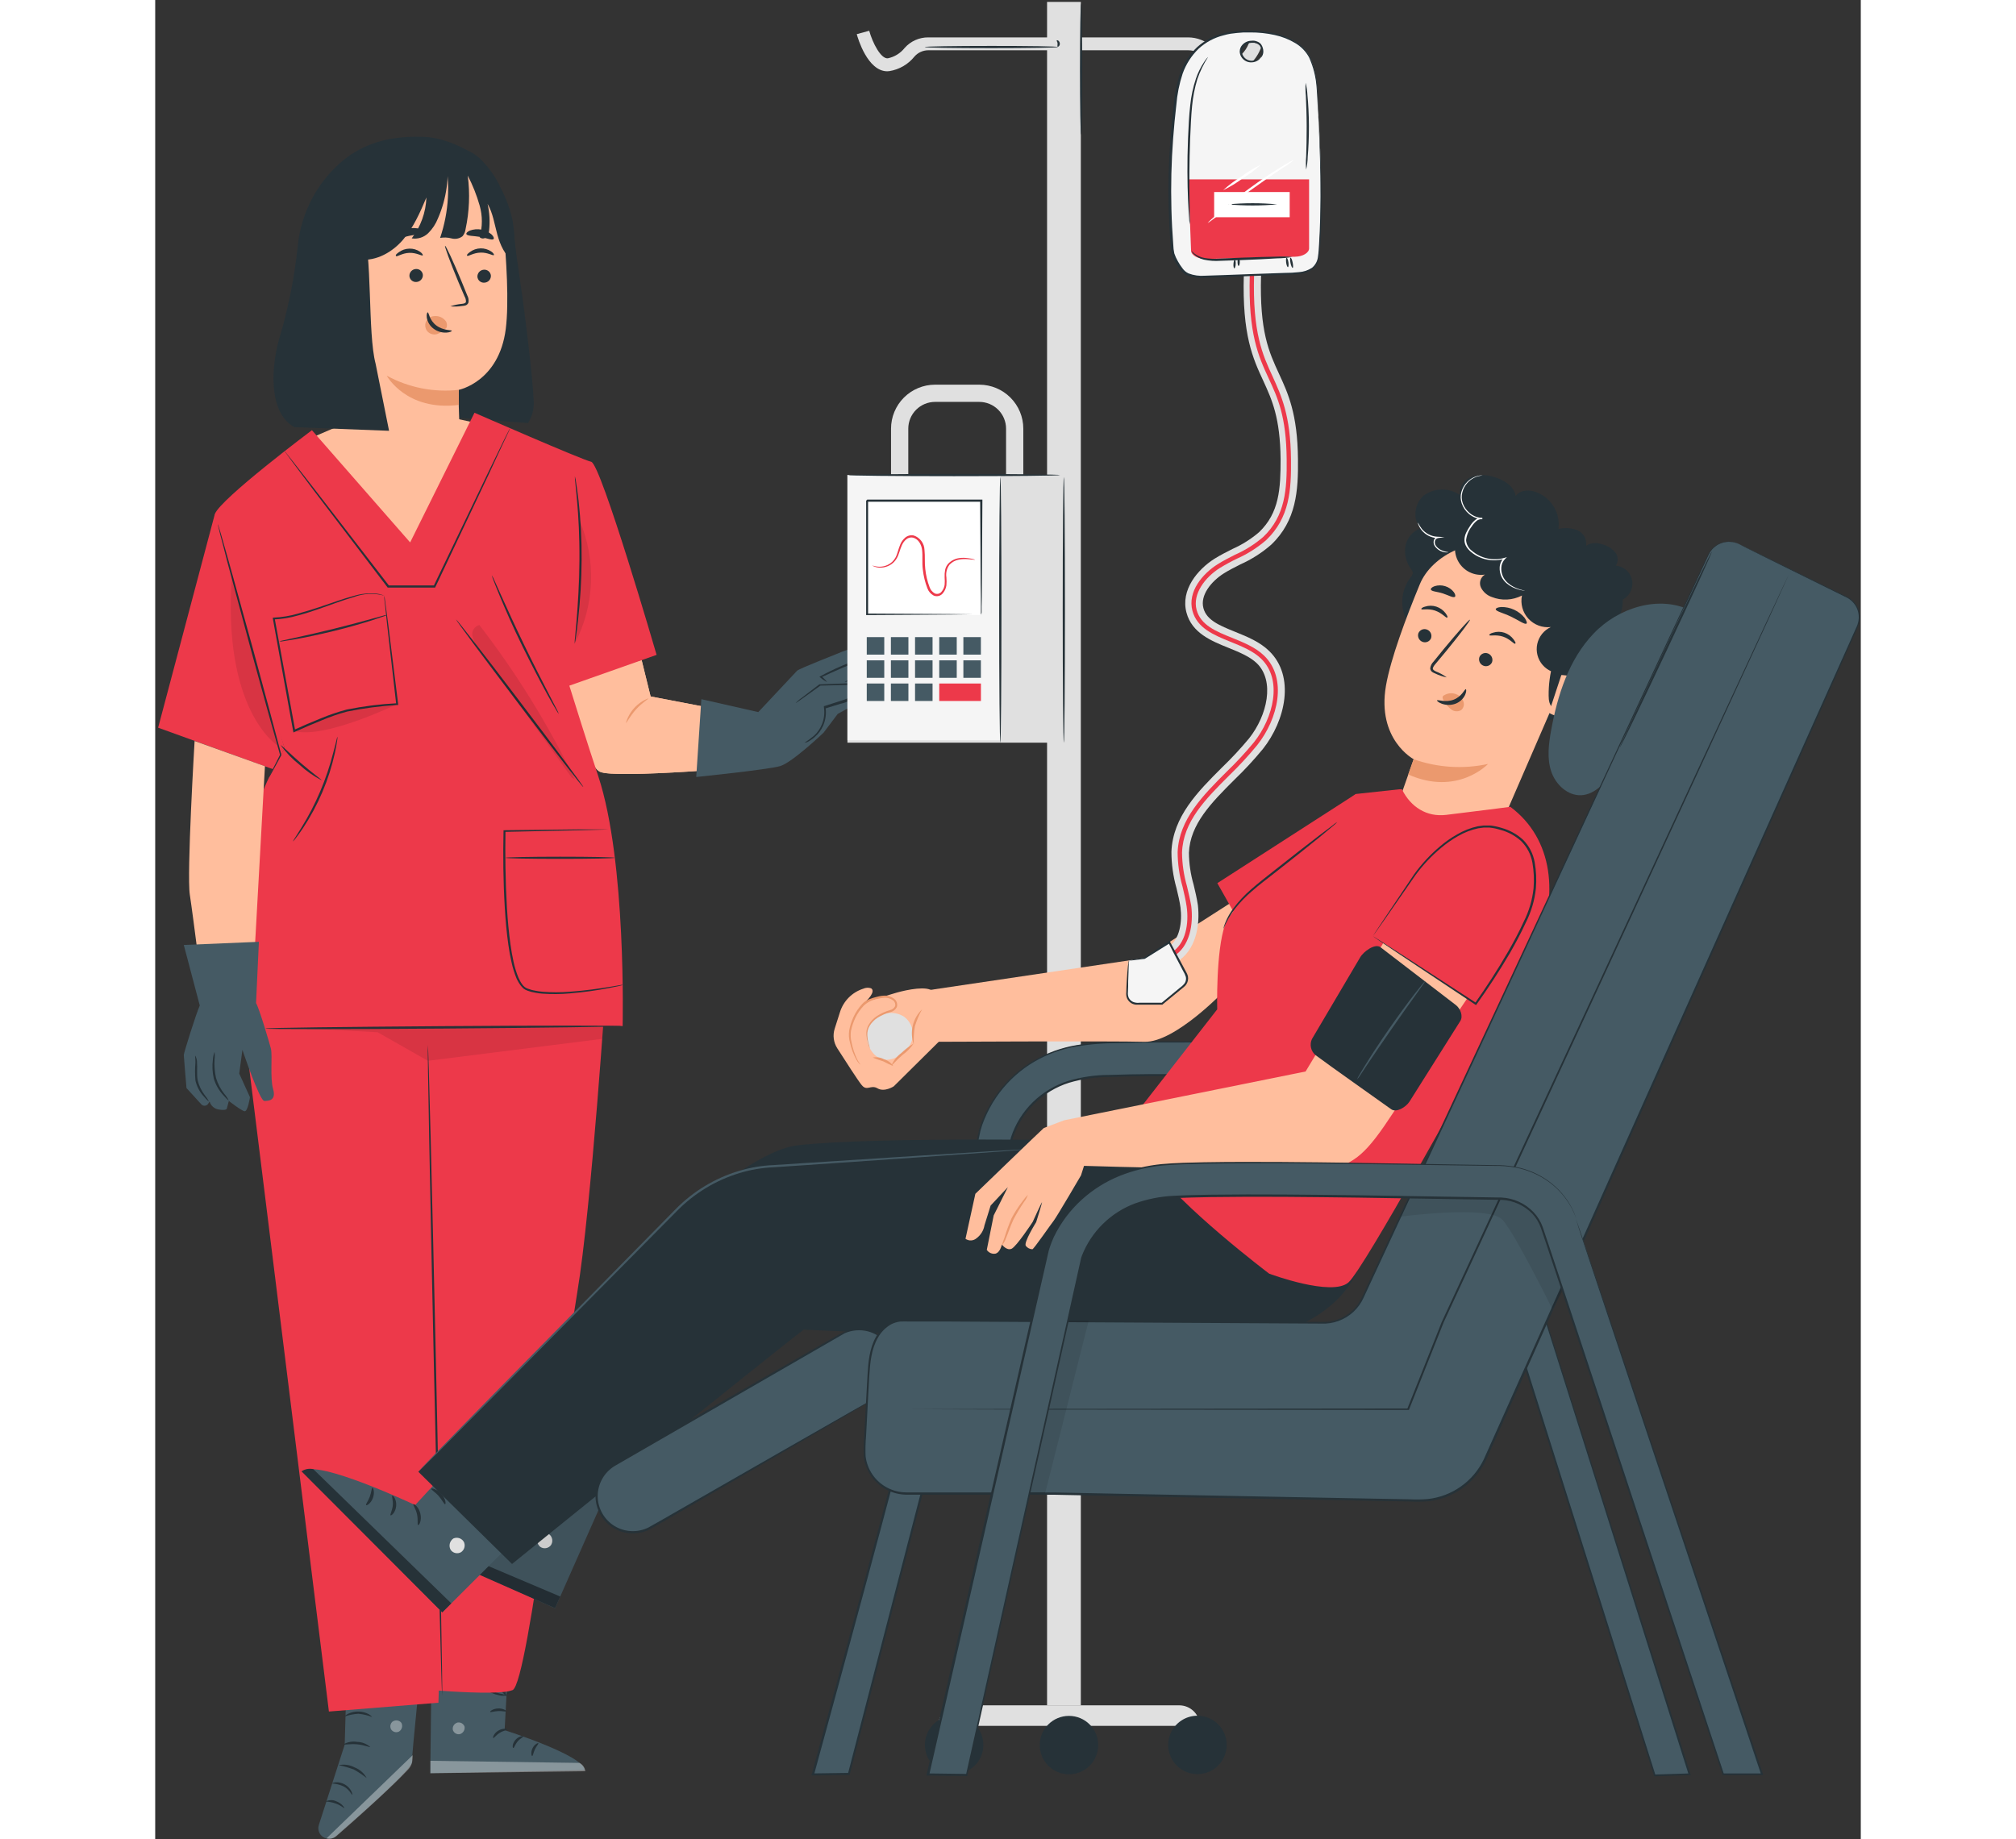 <svg width="548" height="500" viewBox="0 0 548 591" fill="none" xmlns="http://www.w3.org/2000/svg">
<rect x="0" y="0" width="548" height="591" fill="#333333" stroke="none"/>
<path d="M156.29 212.142L159.172 223.822L195.315 230.742V246.16C195.315 246.16 147.466 250.437 142.811 247.987C138.156 245.537 130.994 218.84 130.994 218.84L156.29 212.142Z" fill="#FFBE9D"/>
<path d="M158.451 224.418C158.562 224.611 156.429 225.802 154.462 228.002C152.494 230.203 151.455 232.389 151.248 232.306C151.757 230.525 152.673 228.886 153.923 227.517C155.172 226.149 156.722 225.088 158.451 224.418Z" fill="#EB996E"/>
<path d="M156.29 212.142L159.172 223.822L195.315 230.742V246.16C195.315 246.16 147.466 250.437 142.811 247.987C138.156 245.537 130.994 218.84 130.994 218.84L156.29 212.142Z" fill="#FFBE9D"/>
<path d="M104.77 136.284L94.671 134.098L58.611 137.06L50.922 140.367L83.837 178.856L104.77 136.284Z" fill="#FFBE9D"/>
<path d="M118.055 95.982C116.891 87.826 115.732 79.674 114.578 71.527L88.506 67.112L82.521 133.184L119.759 135.952C121.084 133.894 121.737 131.477 121.629 129.032C121.186 119.746 118.554 99.512 118.055 95.982Z" fill="#263238"/>
<path d="M45.81 79.001C46.347 73.573 47.963 68.307 50.563 63.512C53.163 58.716 56.695 54.487 60.952 51.072C68.64 45.148 77.354 43.543 87.051 44.027C91.817 44.276 97.192 46.518 101.334 48.899C107.014 52.179 109.369 58.739 112.07 64.704C117.487 76.648 116.656 92.758 112.888 97.2L44.84 137.336C36.057 132.672 37.207 117.102 40.213 107.636C42.925 98.275 44.797 88.692 45.81 79.001Z" fill="#263238"/>
<path d="M62.184 60.109L93.604 51.127C103.703 49.743 110.837 62.005 111.793 72.15C112.86 83.416 113.705 97.228 112.638 105.684C110.477 122.721 97.538 125.282 97.538 125.282C97.538 125.282 97.538 125.531 97.538 130.569L97.774 137.89C93.936 151.73 67.075 149.46 64.221 139.675L57.017 66.323C56.938 64.828 57.426 63.358 58.384 62.206C59.341 61.054 60.699 60.306 62.184 60.109Z" fill="#FFBE9D"/>
<path d="M107.859 88.578C107.882 89.145 107.681 89.699 107.301 90.121C106.92 90.542 106.39 90.798 105.822 90.834C105.547 90.867 105.267 90.843 105.001 90.765C104.735 90.688 104.487 90.557 104.272 90.381C104.057 90.206 103.88 89.988 103.752 89.743C103.623 89.497 103.545 89.228 103.523 88.952C103.5 88.385 103.698 87.832 104.075 87.409C104.452 86.985 104.98 86.725 105.545 86.682C105.822 86.651 106.103 86.677 106.37 86.756C106.637 86.835 106.886 86.967 107.102 87.143C107.317 87.32 107.495 87.538 107.625 87.784C107.755 88.031 107.835 88.301 107.859 88.578Z" fill="#263238"/>
<path d="M108.815 81.976C108.552 82.267 106.875 81.104 104.534 81.174C102.193 81.243 100.517 82.475 100.253 82.198C99.99 81.921 100.378 81.561 101.112 80.994C102.099 80.258 103.29 79.847 104.52 79.817C105.741 79.784 106.943 80.132 107.956 80.814C108.69 81.312 108.953 81.838 108.815 81.976Z" fill="#263238"/>
<path d="M85.999 88.343C86.022 88.909 85.824 89.463 85.446 89.886C85.069 90.309 84.542 90.57 83.976 90.612C83.7 90.643 83.42 90.618 83.153 90.538C82.887 90.459 82.639 90.327 82.425 90.15C82.21 89.973 82.034 89.755 81.905 89.509C81.776 89.263 81.699 88.993 81.676 88.716C81.65 88.15 81.847 87.597 82.225 87.175C82.604 86.753 83.133 86.496 83.699 86.46C83.974 86.43 84.253 86.455 84.518 86.533C84.784 86.612 85.031 86.743 85.245 86.918C85.46 87.093 85.637 87.31 85.766 87.554C85.895 87.799 85.974 88.067 85.999 88.343Z" fill="#263238"/>
<path d="M85.957 82.059C85.694 82.35 84.004 81.187 81.662 81.257C79.321 81.326 77.645 82.641 77.382 82.281C77.118 81.921 77.506 81.644 78.24 81.077C79.231 80.34 80.427 79.928 81.662 79.9C82.879 79.866 84.076 80.214 85.084 80.897C85.818 81.423 86.082 81.921 85.957 82.059Z" fill="#263238"/>
<path d="M94.823 98.446C96.042 98.026 97.307 97.757 98.591 97.643C99.187 97.574 99.755 97.436 99.838 97.02C99.875 96.403 99.72 95.789 99.395 95.263L97.483 90.779C94.823 84.371 92.884 79.112 93.133 79.001C93.382 78.89 95.765 83.997 98.411 90.391C99.062 91.969 99.672 93.477 100.254 94.917C100.656 95.626 100.793 96.455 100.641 97.256C100.558 97.467 100.43 97.657 100.264 97.813C100.099 97.968 99.901 98.085 99.686 98.155C99.356 98.25 99.017 98.306 98.674 98.321C97.402 98.534 96.107 98.575 94.823 98.446Z" fill="#263238"/>
<path d="M97.538 125.282C89.537 126.177 81.454 124.587 74.389 120.728C74.389 120.728 80.637 132.243 97.566 130.126L97.538 125.282Z" fill="#EB996E"/>
<path d="M87.134 103.082C87.402 102.642 87.775 102.275 88.22 102.014C88.665 101.753 89.168 101.607 89.683 101.588C90.406 101.51 91.135 101.629 91.796 101.931C92.457 102.233 93.024 102.707 93.438 103.304C93.737 103.859 93.816 104.506 93.659 105.117C93.535 105.421 93.659 105.269 93.396 105.49C92.619 106.342 91.643 106.988 90.556 107.373C89.968 107.54 89.343 107.527 88.762 107.334C88.181 107.141 87.672 106.779 87.301 106.293C86.98 105.825 86.795 105.278 86.766 104.711C86.737 104.145 86.864 103.581 87.134 103.082Z" fill="#EB996E"/>
<path d="M87.564 100.384C87.938 100.384 88.035 102.889 90.335 104.605C92.634 106.321 95.266 105.989 95.308 106.307C95.308 106.459 94.712 106.819 93.576 106.888C92.084 106.968 90.611 106.517 89.42 105.615C88.267 104.759 87.492 103.488 87.259 102.072C87.121 101.006 87.384 100.37 87.564 100.384Z" fill="#263238"/>
<path d="M86.788 74.669C86.608 75.319 84.253 75.236 81.552 75.804C78.85 76.371 76.689 77.326 76.273 76.786C76.093 76.523 76.426 75.901 77.257 75.209C78.376 74.337 79.686 73.744 81.081 73.479C82.455 73.183 83.88 73.221 85.237 73.589C86.289 73.908 86.857 74.392 86.788 74.669Z" fill="#263238"/>
<path d="M108.704 76.842C108.164 77.298 106.474 76.482 104.326 76.122C102.179 75.762 100.323 75.873 99.99 75.264C99.852 74.959 100.212 74.489 101.085 74.101C102.263 73.669 103.535 73.558 104.77 73.782C106.005 74.006 107.158 74.556 108.108 75.375C108.773 76.039 108.939 76.62 108.704 76.842Z" fill="#263238"/>
<path d="M93.632 49.95C94.582 56.808 93.623 63.794 90.861 70.143C90.158 71.941 89.087 73.572 87.716 74.932C87.022 75.602 86.181 76.103 85.261 76.393C84.34 76.684 83.364 76.757 82.41 76.606C85.316 72.827 86.968 68.235 87.134 63.472C85.098 68.275 82.978 73.16 79.57 77.105C76.163 81.049 71.078 83.928 65.87 83.43L66.244 79.956C65.599 82.504 64.14 84.774 62.088 86.419C61.045 87.211 59.777 87.651 58.467 87.676C57.157 87.701 55.873 87.309 54.801 86.557C56.588 78.087 51.42 68.856 54.718 60.843C56.99 55.307 62.78 51.985 68.571 50.186C76.688 47.679 85.325 47.364 93.604 49.272" fill="#263238"/>
<path d="M92.939 50.089C92.939 50.214 92.939 50.338 93.008 50.463L92.939 50.089Z" fill="#263238"/>
<path d="M93.008 50.463L94.047 50.034C97.247 48.401 99.353 46.532 104.313 50.947C107.187 53.705 109.497 56.996 111.115 60.635C112.832 63.891 114.087 67.371 114.841 70.974C115.573 75.272 115.681 79.654 115.16 83.983C112.278 82.073 110.824 78.655 109.909 75.333C108.995 72.011 108.524 68.524 106.792 65.507C107.429 68.32 107.593 71.22 107.277 74.088C107.215 74.88 106.882 75.628 106.335 76.205C106.055 76.482 105.677 76.638 105.282 76.638C104.888 76.638 104.51 76.482 104.229 76.205C105.192 72.873 105.192 69.337 104.229 66.005C103.284 62.693 102.008 59.484 100.42 56.428C101.17 62.169 100.931 67.997 99.713 73.659C99.612 74.487 99.276 75.27 98.743 75.914C98.25 76.294 97.677 76.555 97.067 76.677C96.456 76.799 95.826 76.78 95.225 76.62C94.023 76.297 92.766 76.24 91.54 76.454C94.381 68.084 94.888 59.099 93.008 50.463Z" fill="#263238"/>
<path d="M70.815 116.895C68.197 107.027 69.901 81.713 66.576 72.053L53.485 73.769L44.84 137.281L75.137 138.444L70.815 116.895Z" fill="#263238"/>
<path d="M113.65 530.531L112.264 556.024C112.264 556.024 137.754 564.107 137.962 568.84L88.381 569.85L88.852 530.046L113.65 530.531Z" fill="#455A64"/>
<g opacity="0.6">
<path opacity="0.6" d="M97.012 553.616C96.54 553.763 96.138 554.079 95.883 554.502C95.627 554.925 95.536 555.427 95.626 555.913C95.76 556.385 96.066 556.79 96.485 557.046C96.903 557.303 97.403 557.392 97.885 557.297C98.39 557.149 98.823 556.82 99.101 556.373C99.379 555.927 99.484 555.394 99.395 554.875C99.221 554.383 98.862 553.977 98.394 553.744C97.926 553.511 97.385 553.47 96.887 553.63" fill="white"/>
</g>
<g opacity="0.6">
<path opacity="0.6" d="M88.423 569.864V565.864L136.328 566.542C136.837 566.797 137.275 567.174 137.602 567.641C137.929 568.107 138.133 568.648 138.198 569.213L88.423 569.864Z" fill="white"/>
</g>
<path d="M113.109 555.789C113.109 556.038 111.89 556.121 110.685 556.882C109.48 557.643 108.829 558.64 108.607 558.543C108.385 558.446 108.773 557.048 110.242 556.162C111.71 555.277 113.165 555.567 113.109 555.789Z" fill="#263238"/>
<path d="M118.277 558.031C118.277 558.266 117.265 558.654 116.434 559.664C115.603 560.674 115.34 561.754 115.049 561.74C114.758 561.726 114.675 560.356 115.755 559.124C116.836 557.892 118.277 557.796 118.277 558.031Z" fill="#263238"/>
<path d="M121.117 564.328C120.895 564.328 120.59 563.152 121.227 561.837C121.865 560.522 123.014 560.024 123.111 560.231C123.208 560.439 122.502 561.131 121.989 562.211C121.477 563.29 121.366 564.328 121.117 564.328Z" fill="#263238"/>
<path d="M112.777 549.948C112.666 550.17 111.558 549.81 110.2 549.879C108.843 549.948 107.748 550.364 107.624 550.156C107.499 549.948 108.552 549.104 110.159 549.035C111.766 548.966 112.902 549.755 112.777 549.948Z" fill="#263238"/>
<path d="M112.957 544.8C112.141 545.024 111.28 545.024 110.463 544.8C109.045 544.511 107.692 543.962 106.474 543.18C106.199 543.022 105.951 542.821 105.739 542.585C105.58 542.413 105.484 542.192 105.466 541.959C105.449 541.725 105.511 541.492 105.642 541.298C105.769 541.134 105.93 541.001 106.115 540.908C106.299 540.814 106.502 540.763 106.709 540.759C107.023 540.762 107.336 540.809 107.637 540.897C108.165 541.042 108.68 541.232 109.175 541.464C110.009 541.853 110.776 542.371 111.447 543.001C112.569 544.08 112.957 544.993 112.832 545.035C112.708 545.077 112.167 544.343 111.018 543.443C110.34 542.928 109.6 542.501 108.815 542.17C108.367 541.976 107.903 541.818 107.43 541.7C106.903 541.561 106.46 541.547 106.321 541.769C106.183 541.99 106.321 541.893 106.321 542.059C106.483 542.224 106.664 542.369 106.862 542.489C107.28 542.772 107.715 543.031 108.164 543.264C108.925 543.659 109.723 543.979 110.547 544.218C111.365 544.346 112.171 544.541 112.957 544.8Z" fill="#263238"/>
<path d="M112.611 545.146C112.166 544.424 111.954 543.584 112.001 542.738C111.968 541.799 112.099 540.863 112.389 539.97C112.559 539.452 112.777 538.952 113.04 538.475C113.181 538.15 113.402 537.866 113.683 537.65C113.965 537.434 114.296 537.294 114.647 537.243C114.869 537.253 115.083 537.326 115.265 537.453C115.447 537.581 115.588 537.758 115.672 537.963C115.801 538.253 115.885 538.561 115.922 538.876C115.998 539.427 115.998 539.986 115.922 540.537C115.766 541.463 115.385 542.338 114.813 543.084C113.816 544.357 112.805 544.62 112.791 544.537C112.777 544.454 113.567 543.969 114.329 542.751C114.765 542.044 115.044 541.251 115.146 540.426C115.204 539.967 115.204 539.502 115.146 539.042C115.077 538.503 114.883 538.073 114.689 538.129C114.495 538.184 114.01 538.516 113.802 538.932C113.548 539.372 113.334 539.836 113.165 540.316C112.874 541.108 112.697 541.937 112.638 542.779C112.514 544.191 112.763 545.104 112.611 545.146Z" fill="#263238"/>
<path d="M61.838 527.763L60.882 560.688L52.57 586.5C52.428 586.939 52.377 587.404 52.422 587.864C52.466 588.324 52.605 588.769 52.83 589.173C53.055 589.577 53.361 589.93 53.729 590.211C54.096 590.492 54.518 590.693 54.967 590.804C55.49 590.935 56.037 590.939 56.562 590.816C57.088 590.693 57.576 590.447 57.987 590.098C63.251 585.531 82.563 568.688 82.507 566.279C82.424 563.511 85.805 531.679 85.805 531.679L61.838 527.763Z" fill="#455A64"/>
<g opacity="0.6">
<path opacity="0.6" d="M55.023 590.804L82.729 564.051L82.66 565.435C82.595 566.64 82.104 567.783 81.275 568.66C79.058 571.013 72.796 577.351 58.195 590.084C57.773 590.449 57.268 590.704 56.725 590.827C56.181 590.95 55.615 590.937 55.078 590.79L55.023 590.804Z" fill="white"/>
</g>
<g opacity="0.6">
<path opacity="0.6" d="M76.467 553.104C76.045 553.377 75.74 553.799 75.612 554.285C75.484 554.771 75.542 555.288 75.775 555.733C76.034 556.163 76.45 556.476 76.935 556.608C77.42 556.739 77.937 556.679 78.379 556.439C78.819 556.147 79.135 555.703 79.268 555.193C79.401 554.682 79.341 554.14 79.099 553.671C78.782 553.257 78.318 552.979 77.803 552.897C77.287 552.815 76.759 552.933 76.329 553.228" fill="white"/>
</g>
<path d="M63.293 576.784C63.113 576.867 62.448 575.109 60.522 574.085C59.346 573.541 58.076 573.226 56.782 573.158C56.782 573.075 57.184 572.84 57.959 572.77C58.978 572.712 59.993 572.948 60.882 573.449C61.778 573.938 62.51 574.679 62.988 575.58C63.348 576.313 63.376 576.784 63.293 576.784Z" fill="#263238"/>
<path d="M60.73 581.116C59.001 579.768 56.882 579.016 54.69 578.971C55.212 578.679 55.797 578.517 56.394 578.498C56.992 578.479 57.586 578.603 58.126 578.86C60.037 579.552 60.896 581.033 60.73 581.116Z" fill="#263238"/>
<path d="M67.948 571.414C66.638 570.383 65.248 569.457 63.792 568.646C62.215 568.069 60.6 567.606 58.957 567.262C60.699 566.894 62.514 567.154 64.082 567.996C65.741 568.633 67.113 569.847 67.948 571.414Z" fill="#263238"/>
<path d="M69.083 561.422C68.987 561.615 67.199 560.771 64.844 560.564C62.489 560.356 60.578 560.827 60.508 560.564C61.839 559.792 63.4 559.518 64.914 559.789C66.452 559.828 67.928 560.406 69.083 561.422Z" fill="#263238"/>
<path d="M69.665 551.775C68.261 551.231 66.788 550.887 65.288 550.751C63.777 550.835 62.285 551.128 60.855 551.623C60.855 551.54 61.187 551.152 61.977 550.751C63.011 550.247 64.151 550 65.302 550.031C66.447 550.043 67.572 550.328 68.585 550.862C69.291 551.291 69.665 551.706 69.665 551.775Z" fill="#263238"/>
<path d="M65.371 548.91C65.276 548.5 65.276 548.074 65.371 547.665C65.536 546.531 65.932 545.443 66.534 544.468C66.902 543.707 67.511 543.089 68.266 542.71C68.528 542.616 68.811 542.602 69.081 542.671C69.35 542.74 69.592 542.889 69.776 543.097C70.115 543.523 70.274 544.065 70.219 544.606C70.081 545.701 69.565 546.714 68.762 547.471C67.958 548.228 66.916 548.683 65.814 548.758C64.719 548.811 63.633 548.537 62.694 547.973C61.754 547.409 61.003 546.579 60.536 545.589C60.419 545.337 60.359 545.063 60.359 544.786C60.359 544.509 60.419 544.235 60.536 543.983C60.681 543.756 60.889 543.576 61.136 543.465C61.382 543.355 61.655 543.318 61.921 543.36C62.719 543.58 63.445 544.004 64.027 544.592C64.884 545.352 65.601 546.256 66.147 547.263C66.376 547.615 66.527 548.011 66.59 548.426C65.797 547.143 64.822 545.982 63.694 544.98C63.167 544.486 62.524 544.134 61.824 543.956C61.676 543.92 61.521 543.933 61.381 543.993C61.242 544.053 61.125 544.156 61.048 544.288C60.986 544.458 60.96 544.64 60.972 544.821C60.984 545.002 61.033 545.179 61.118 545.34C61.546 546.185 62.208 546.889 63.026 547.368C63.845 547.846 64.784 548.079 65.731 548.038C66.664 547.965 67.545 547.58 68.231 546.944C68.918 546.309 69.369 545.461 69.513 544.537C69.556 544.157 69.463 543.774 69.25 543.457C69.15 543.341 69.017 543.258 68.868 543.218C68.72 543.179 68.563 543.185 68.418 543.236C67.794 543.54 67.273 544.021 66.922 544.62C66.15 545.945 65.624 547.398 65.371 548.91Z" fill="#263238"/>
<path d="M97.469 318.433L90.999 547.194L55.812 550.031L26.471 313.174L97.469 318.433Z" fill="#ED394A"/>
<path d="M144.917 315.526C144.917 315.526 140.151 388.131 135.607 415.34C131.063 442.55 119.994 540.869 114.827 543.139C109.66 545.409 79.46 542.322 79.46 542.322L68.682 317.824L144.917 315.526Z" fill="#ED394A"/>
<g opacity="0.3">
<path opacity="0.3" d="M143.933 329.754L143.628 333.85L87.606 340.909L71.439 331.719L38.994 330.044L143.933 329.754Z" fill="black"/>
</g>
<path d="M92.205 544.952C92.399 544.952 91.526 498.117 90.251 440.377C88.977 382.636 87.799 335.802 87.606 335.816C87.412 335.83 88.298 382.623 89.573 440.391C90.847 498.159 92.025 544.952 92.205 544.952Z" fill="#263238"/>
<path d="M133.058 220.349L161.097 210.453C161.097 210.453 143.24 149.128 140.096 148.408C136.951 147.689 102.581 132.645 102.581 132.645L81.912 174.317L50.354 138.25C50.354 138.25 20.916 160.311 19.156 165.21C17.397 170.109 41.599 240.5 41.599 240.5C41.599 240.5 30.724 257.315 28.632 276.221C26.54 295.126 30.724 330.847 30.724 330.847L150.181 329.754C150.181 329.754 151.456 276.996 142.368 249.482C138.752 238.576 134.859 226.148 133.058 220.349Z" fill="#ED394A"/>
<path d="M73.6 191.423C73.399 191.327 73.19 191.249 72.976 191.188C72.349 190.97 71.698 190.826 71.037 190.759C68.533 190.54 66.01 190.812 63.611 191.561C60.495 192.392 56.809 193.734 52.529 195.174C50.409 195.893 48.151 196.558 45.727 197.236C43.227 197.954 40.651 198.372 38.052 198.481H37.803V198.827C39.617 208.834 41.737 220.57 43.981 233.054C44.106 233.704 44.217 234.327 44.328 234.95L44.411 235.393L44.812 235.213C47.676 233.903 50.525 232.68 53.36 231.545C56.059 230.391 58.837 229.43 61.672 228.666C66.973 227.591 72.343 226.888 77.742 226.563H78.061V226.258C76.758 215.809 75.664 207.09 74.902 200.931C74.5 197.942 74.195 195.575 73.974 193.9C73.863 193.125 73.78 192.516 73.725 192.06C73.704 191.853 73.663 191.649 73.6 191.451V192.115C73.6 192.586 73.711 193.208 73.794 193.997C73.974 195.7 74.237 198.149 74.556 201.111C75.262 207.242 76.246 215.92 77.437 226.328L77.7 225.995C72.28 226.29 66.887 226.966 61.561 228.016C58.672 228.785 55.839 229.751 53.083 230.909C50.257 232.043 47.398 233.271 44.508 234.59L44.993 234.839C44.882 234.216 44.771 233.58 44.646 232.943L38.385 198.717L38.066 199.077C40.727 198.962 43.365 198.525 45.921 197.776C48.359 197.125 50.631 196.392 52.737 195.644C56.962 194.163 60.619 192.779 63.709 191.907C66.869 190.695 70.336 190.525 73.6 191.423Z" fill="#263238"/>
<path d="M19.156 165.21L0.939 233.856L37.844 247.198L41.598 240.5L19.156 165.21Z" fill="#ED394A"/>
<path d="M150.181 316.495H149.876L149.003 316.647L145.609 317.215C142.672 317.685 138.406 318.336 133.141 318.71C130.255 318.931 127.356 318.931 124.469 318.71C123.683 318.646 122.901 318.536 122.128 318.377C121.74 318.294 121.338 318.239 120.95 318.128L119.801 317.755C118.249 317.326 117.404 315.692 116.697 314.17C116.023 312.518 115.499 310.809 115.132 309.063C114.73 307.264 114.412 305.423 114.148 303.527C113.608 299.749 113.262 295.804 113.012 291.749C112.486 282.905 112.417 274.477 112.541 267.031L112.237 267.335L136.882 266.81L143.891 266.616L145.748 266.533C145.96 266.556 146.173 266.556 146.385 266.533H145.748H136.882L112.223 266.81H111.918V267.114C111.752 274.574 111.793 283.016 112.334 291.888C112.583 295.957 112.929 299.915 113.483 303.721C113.747 305.631 114.079 307.485 114.495 309.257C114.877 311.041 115.42 312.787 116.116 314.475C116.486 315.3 116.951 316.081 117.501 316.8C117.783 317.152 118.098 317.477 118.443 317.768C118.813 318.028 119.219 318.233 119.648 318.377L120.853 318.765C121.269 318.876 121.671 318.931 122.073 319.014C122.863 319.174 123.664 319.28 124.469 319.332C127.385 319.536 130.313 319.508 133.224 319.249C137.432 318.904 141.617 318.331 145.762 317.533C147.23 317.256 148.352 317.007 149.128 316.841L149.987 316.62C150.084 316.592 150.195 316.509 150.181 316.495Z" fill="#263238"/>
<path d="M112.528 275.667C112.528 275.861 120.396 276.013 130.094 276.013C139.791 276.013 147.66 275.861 147.66 275.667C147.66 275.473 139.791 275.321 130.094 275.321C120.396 275.321 112.528 275.487 112.528 275.667Z" fill="#263238"/>
<path d="M96.652 199.063C96.499 199.173 105.518 211.339 116.808 226.217C128.099 241.095 137.353 253.08 137.547 252.928C137.741 252.776 128.681 240.652 117.39 225.76C106.1 210.868 96.804 198.952 96.652 199.063Z" fill="#263238"/>
<path d="M134.776 206.882C134.969 206.199 135.099 205.5 135.164 204.793C135.372 203.409 135.621 201.485 135.884 199.049C136.586 192.715 136.961 186.35 137.006 179.977C137.054 173.597 136.725 167.22 136.023 160.878C135.746 158.456 135.469 156.491 135.247 155.135C135.166 154.432 135.027 153.738 134.831 153.059C134.829 153.767 134.88 154.475 134.984 155.176C135.122 156.56 135.316 158.498 135.538 160.934C135.967 165.791 136.369 172.518 136.328 179.964C136.286 187.409 135.815 194.136 135.413 199.007C135.205 201.346 135.025 203.284 134.901 204.765C134.803 205.466 134.761 206.174 134.776 206.882Z" fill="#263238"/>
<path d="M108.15 184.863C108.3 185.499 108.509 186.12 108.773 186.717C109.217 187.894 109.895 189.569 110.754 191.645C112.486 195.797 114.91 201.457 117.958 207.63C121.006 213.802 123.832 219.283 126.007 223.214C127.087 225.179 127.988 226.757 128.639 227.822C128.937 228.403 129.29 228.955 129.692 229.469C129.476 228.854 129.203 228.261 128.874 227.698C128.237 226.48 127.42 224.93 126.436 222.978C124.372 219.006 121.56 213.484 118.581 207.325C115.603 201.166 113.04 195.547 111.198 191.451L109.023 186.607C108.779 186.003 108.487 185.42 108.15 184.863Z" fill="#263238"/>
<path d="M41.598 144.976C41.77 145.296 41.975 145.597 42.208 145.876C42.651 146.498 43.275 147.343 44.05 148.394L50.977 157.653L74.597 188.697L74.694 188.821H89.933L90.03 188.627C96.804 174.303 102.816 161.584 107.18 152.38C109.3 147.827 111.004 144.076 112.223 141.544L113.608 138.61C113.747 138.305 113.844 138.042 113.94 137.835C113.977 137.749 114.01 137.661 114.037 137.572C114.037 137.572 114.037 137.641 113.885 137.807L113.497 138.554L112.043 141.447L106.82 152.173C102.415 161.363 96.319 174.054 89.462 188.323L89.78 188.129H74.888L75.165 188.268L51.365 157.432L44.244 148.298L42.305 145.862C42.092 145.549 41.856 145.253 41.598 144.976Z" fill="#263238"/>
<path d="M44.258 270.394C44.624 270.068 44.945 269.696 45.214 269.287C45.796 268.553 46.599 267.46 47.528 266.062C52.36 258.746 55.811 250.608 57.71 242.05C58.07 240.403 58.306 239.074 58.43 238.147C58.522 237.692 58.564 237.227 58.555 236.763C58.444 236.763 58.07 238.77 57.169 242.008C55.025 250.429 51.61 258.474 47.043 265.868C45.367 268.636 44.175 270.325 44.258 270.394Z" fill="#263238"/>
<path d="M53.457 250.755C53.568 250.575 50.395 248.375 46.78 245.219C43.164 242.064 40.476 239.351 40.338 239.489C42.035 241.845 44.054 243.95 46.336 245.745C48.474 247.727 50.869 249.412 53.457 250.755Z" fill="#263238"/>
<path d="M36.57 249.828C36.689 249.683 36.791 249.525 36.874 249.357L37.65 247.973C38.357 246.672 39.313 244.901 40.518 242.7V242.631V242.548C38.592 235.157 35.337 223.034 31.624 209.332C28.507 198.052 25.681 187.852 23.617 180.365L21.123 171.604C20.832 170.635 20.597 169.846 20.403 169.238C20.341 168.954 20.243 168.68 20.112 168.421C20.149 168.706 20.204 168.988 20.278 169.265L20.86 171.673C21.428 173.832 22.245 176.822 23.146 180.489C25.169 187.991 27.925 198.205 30.959 209.553C34.686 223.214 38.038 235.31 40.13 242.659V242.507L37.429 247.876L36.75 249.26C36.662 249.44 36.601 249.631 36.57 249.828Z" fill="#263238"/>
<g opacity="0.3">
<path opacity="0.3" d="M104.146 200.848C116.037 216.266 126.301 232.87 134.776 250.395L133.862 249.952L125.176 237.87L103.855 208.266C102.875 207.121 102.202 205.744 101.902 204.267C101.778 203.519 101.941 202.753 102.356 202.12C102.772 201.486 103.411 201.032 104.146 200.848Z" fill="black"/>
</g>
<g opacity="0.3">
<path opacity="0.3" d="M134.776 206.882C137.964 200.782 139.754 194.049 140.017 187.173C140.281 180.296 139.011 173.446 136.3 167.12C136.3 167.12 136.161 200.419 134.776 206.882Z" fill="black"/>
</g>
<path d="M39.853 206.163C40.318 206.176 40.783 206.134 41.238 206.038C42.139 205.914 43.427 205.706 45.02 205.429C48.207 204.862 52.584 203.962 57.377 202.786C62.171 201.609 66.451 200.364 69.541 199.381C71.079 198.883 72.311 198.468 73.17 198.163C73.629 198.043 74.068 197.856 74.472 197.61C74.001 197.655 73.537 197.753 73.087 197.9L69.402 198.91C66.285 199.769 61.991 200.945 57.211 202.121C52.432 203.298 48.082 204.267 44.923 204.959L41.197 205.775C40.733 205.842 40.281 205.972 39.853 206.163Z" fill="#263238"/>
<g opacity="0.3">
<path opacity="0.3" d="M77.77 226.258C77.77 226.258 54.427 237.607 44.73 234.936C44.73 234.936 61.353 225.58 77.77 226.258Z" fill="black"/>
</g>
<g opacity="0.3">
<path opacity="0.3" d="M39.271 239.559C39.271 239.559 21.262 228.293 24.711 184.199L39.271 239.559Z" fill="black"/>
</g>
<path d="M12.659 238.133C12.659 238.133 10.096 280.94 11.121 287.528C12.146 294.116 15.942 324.301 15.942 324.301L31.098 321.145L35.254 246.243L12.659 238.133Z" fill="#FFBE9D"/>
<path d="M37.886 350.016C36.847 346.389 37.706 339.483 37.193 337.061C36.944 335.926 33.356 323.803 32.4 322.363L33.314 302.669L9.182 303.679L14.321 323.138C13.074 325.906 9.182 338.445 9.182 339.013C9.182 339.58 10.054 349.67 10.054 349.67L14.861 354.943C15.003 355.085 15.174 355.195 15.363 355.265C15.551 355.334 15.752 355.362 15.953 355.346C16.153 355.331 16.348 355.271 16.523 355.173C16.698 355.075 16.85 354.939 16.967 354.777L17.48 353.988C17.659 354.628 18.013 355.205 18.502 355.655C18.992 356.105 19.597 356.409 20.25 356.534C23.021 357.019 23.021 356.23 23.021 356.23L23.658 353.808C23.658 353.808 27.676 356.963 28.715 357.115C29.754 357.268 30.447 352.604 30.447 352.604L26.997 345.006L28.022 337.407C28.022 337.407 33.563 353.808 35.046 353.808C36.528 353.808 38.911 353.642 37.886 350.016Z" fill="#455A64"/>
<path d="M150.195 329.754C150.195 329.961 124.497 330.307 92.8 330.543C61.104 330.778 35.42 330.806 35.406 330.543C35.392 330.28 61.104 330.003 92.8 329.768C124.497 329.532 150.181 329.56 150.195 329.754Z" fill="#263238"/>
<path d="M19.059 338.072C19.171 338.898 19.171 339.736 19.059 340.563C18.95 342.527 19.113 344.497 19.544 346.417C20.101 348.29 21.013 350.038 22.232 351.566C22.782 352.19 23.247 352.883 23.617 353.628C23.548 353.697 22.841 353.047 21.816 351.884C20.429 350.372 19.405 348.564 18.824 346.597C18.37 344.609 18.272 342.557 18.533 340.535C18.585 339.692 18.762 338.862 19.059 338.072Z" fill="#263238"/>
<path d="M12.867 339.262C13.271 339.958 13.468 340.755 13.435 341.559C13.587 343.026 13.296 345.047 13.629 347.095C14.042 348.884 14.841 350.561 15.97 352.009C16.482 352.601 16.915 353.257 17.258 353.96C17.189 354.029 16.524 353.42 15.568 352.313C14.254 350.877 13.341 349.12 12.922 347.22C12.754 345.328 12.754 343.424 12.922 341.532C12.95 340.12 12.742 339.29 12.867 339.262Z" fill="#263238"/>
<path d="M158.451 224.418C158.562 224.611 156.429 225.802 154.462 228.002C152.494 230.203 151.455 232.389 151.248 232.306C151.757 230.525 152.673 228.886 153.923 227.517C155.172 226.149 156.722 225.088 158.451 224.418Z" fill="#EB996E"/>
<path d="M226.125 217.29C227.658 216.611 229.064 215.675 230.281 214.522C230.712 213.945 230.981 213.264 231.061 212.549C231.142 211.834 231.03 211.111 230.738 210.453L226.97 211.837C228.243 211.421 229.334 210.581 230.059 209.457C230.272 209.213 230.432 208.928 230.53 208.62C230.628 208.312 230.662 207.987 230.629 207.666C230.597 207.344 230.499 207.032 230.341 206.75C230.184 206.468 229.97 206.221 229.713 206.024C229.713 206.024 223.174 208.64 220.611 209.47C220.251 209.72 206.938 214.813 206.232 215.56L193.764 228.846L175.477 224.694L173.829 249.703C173.829 249.703 196.908 247.337 200.787 246.202C204.666 245.067 214.738 235.462 214.738 235.462L219.295 229.428L227.386 224.944C228.771 223.975 230.239 222.176 228.979 220.459C231.542 218.812 230.212 215.588 230.212 215.588L226.125 217.29Z" fill="#455A64"/>
<path d="M208.614 238.7C209.707 237.994 210.753 237.218 211.745 236.375C212.82 235.37 213.661 234.141 214.211 232.777C214.926 231.024 215.146 229.11 214.848 227.241V226.95L215.112 226.867L220.196 225.248C221.101 224.992 221.985 224.668 222.842 224.279C223.693 223.882 224.435 223.284 225.003 222.535C225.563 221.728 225.8 220.741 225.668 219.767L226.028 220.044L213.56 220.335H213.726L207.949 224.487L206.342 225.594C206.163 225.736 205.968 225.857 205.76 225.954C206.356 225.306 207.025 224.73 207.755 224.238C209.141 223.186 211.011 221.719 213.394 219.92H213.463H213.546L225.945 219.477H226.208V219.767C226.312 220.358 226.296 220.963 226.163 221.548C226.03 222.132 225.782 222.684 225.432 223.172C224.098 224.728 222.268 225.778 220.251 226.148L215.167 227.725L215.375 227.352C215.675 229.327 215.411 231.346 214.613 233.178C214.002 234.589 213.078 235.843 211.911 236.846L211.219 237.427L210.568 237.87C210.222 238.109 209.855 238.317 209.473 238.493C209.197 238.597 208.908 238.667 208.614 238.7Z" fill="#263238"/>
<path d="M215.887 219.2C215.097 218.801 214.362 218.304 213.698 217.719L213.407 217.498L213.74 217.318C215.388 216.39 217.896 215.131 220.819 213.885C223.493 212.723 225.959 211.809 227.746 211.214C228.707 210.835 229.712 210.579 230.738 210.453C229.858 210.958 228.93 211.376 227.967 211.699C226.208 212.404 223.811 213.401 221.138 214.467C218.256 215.712 215.693 216.889 213.975 217.678V217.276C214.694 217.831 215.337 218.478 215.887 219.2Z" fill="#263238"/>
<path d="M221.498 219.2C222.799 218.266 224.239 217.543 225.765 217.055C227.217 216.335 228.766 215.832 230.364 215.56C229.055 216.48 227.617 217.203 226.097 217.705C224.645 218.425 223.096 218.928 221.498 219.2Z" fill="#263238"/>
<path d="M297.4 0.611H286.553V548.08H297.4V0.611Z" fill="#E0E0E0"/>
<path d="M235.213 22.907C228.868 22.907 225.737 12.237 225.405 10.977L229.408 9.884C230.475 13.745 233.135 18.949 235.379 18.741C237.521 18.301 239.439 17.12 240.796 15.406C241.743 14.332 242.909 13.474 244.216 12.889C245.524 12.304 246.941 12.006 248.373 12.015H331.881C334.805 12.024 337.614 13.148 339.736 15.157C342.119 17.385 344.446 18.603 346.275 18.603C349.046 18.603 350.971 15.392 351.622 13.219L355.598 14.437C354.338 18.589 350.971 22.741 346.275 22.741C342.576 22.741 339.141 20.25 336.896 18.174C335.545 16.884 333.75 16.161 331.881 16.153H248.373C247.54 16.157 246.717 16.336 245.958 16.68C245.198 17.023 244.52 17.523 243.968 18.146C241.956 20.665 239.076 22.343 235.892 22.852L235.213 22.907Z" fill="#E0E0E0"/>
<path d="M290.072 15.115C290.072 15.323 280.472 15.475 268.655 15.475C256.838 15.475 247.238 15.323 247.238 15.115C247.238 14.908 256.824 14.755 268.655 14.755C280.486 14.755 290.072 14.88 290.072 15.115Z" fill="#263238"/>
<path d="M289.934 15.018C289.809 14.88 289.934 14.451 289.934 13.994C289.934 13.537 289.573 13.178 289.656 12.998C289.74 12.818 290.488 12.998 290.64 13.883C290.792 14.769 289.934 15.198 289.934 15.018Z" fill="#263238"/>
<path d="M297.483 43.377C297.29 43.377 297.123 33.91 297.123 22.229C297.123 10.548 297.29 1.082 297.483 1.082C297.677 1.082 297.844 10.548 297.844 22.229C297.844 33.91 297.691 43.377 297.483 43.377Z" fill="#263238"/>
<path d="M278.92 160.477H236.418V137.765C236.418 134.016 237.908 130.421 240.56 127.769C243.212 125.116 246.81 123.625 250.562 123.621H264.776C268.528 123.625 272.126 125.116 274.778 127.769C277.43 130.421 278.92 134.016 278.92 137.765V160.477ZM241.959 154.941H273.379V137.765C273.379 135.485 272.473 133.297 270.86 131.683C269.247 130.069 267.059 129.161 264.776 129.157H250.562C248.279 129.161 246.091 130.069 244.478 131.683C242.865 133.297 241.959 135.485 241.959 137.765V154.941Z" fill="#E0E0E0"/>
<path d="M291.928 152.671H222.412V238.673H291.928V152.671Z" fill="#E0E0E0"/>
<path d="M271.522 152.671H222.412V237.898H271.522V152.671Z" fill="#F5F5F5"/>
<path d="M265.302 160.989H228.619V197.637H265.302V160.989Z" fill="white"/>
<path d="M265.288 197.568C265.288 197.568 265.288 197.319 265.288 196.862C265.288 196.405 265.288 195.7 265.288 194.869C265.288 193.084 265.288 190.565 265.205 187.396C265.205 180.946 265.108 171.839 265.053 160.934L265.358 161.238H228.688C228.605 161.238 229.367 160.56 229.048 160.878V165.833C229.048 167.48 229.048 169.113 229.048 170.732V180.199C229.048 186.358 229.048 192.157 229.048 197.485L228.743 197.18L255.231 197.333L262.712 197.416H264.706H265.413C265.201 197.435 264.988 197.435 264.776 197.416H262.85L255.425 197.499L228.743 197.665H228.425V197.568C228.425 192.24 228.425 186.496 228.425 180.282V160.906L228.785 160.546H265.455H265.773V160.864C265.704 171.853 265.649 181.029 265.607 187.52C265.607 190.676 265.607 193.167 265.524 194.938C265.524 195.741 265.524 196.322 265.524 196.862C265.471 197.105 265.392 197.342 265.288 197.568Z" fill="#263238"/>
<path d="M290.737 152.671C290.737 152.865 275.498 153.031 256.672 153.031C237.845 153.031 222.606 152.865 222.606 152.671C222.606 152.477 237.845 152.311 256.672 152.311C275.498 152.311 290.737 152.477 290.737 152.671Z" fill="#263238"/>
<path d="M291.942 238.673C291.734 238.673 291.582 219.56 291.582 195.99C291.582 172.421 291.734 153.322 291.942 153.322C292.15 153.322 292.302 172.421 292.302 195.99C292.302 219.56 292.136 238.673 291.942 238.673Z" fill="#263238"/>
<path d="M271.536 238.673C271.328 238.673 271.162 219.56 271.162 195.99C271.162 172.421 271.328 153.322 271.536 153.322C271.744 153.322 271.896 172.421 271.896 195.99C271.896 219.56 271.73 238.673 271.536 238.673Z" fill="#263238"/>
<path d="M234.243 204.751H228.619V210.37H234.243V204.751Z" fill="#455A64"/>
<path d="M242.001 204.751H236.376V210.37H242.001V204.751Z" fill="#455A64"/>
<path d="M249.759 204.751H244.134V210.37H249.759V204.751Z" fill="#455A64"/>
<path d="M257.531 204.751H251.906V210.37H257.531V204.751Z" fill="#455A64"/>
<path d="M265.288 204.751H259.664V210.37H265.288V204.751Z" fill="#455A64"/>
<path d="M234.243 212.211H228.619V217.83H234.243V212.211Z" fill="#455A64"/>
<path d="M242.001 212.211H236.376V217.83H242.001V212.211Z" fill="#455A64"/>
<path d="M249.759 212.211H244.134V217.83H249.759V212.211Z" fill="#455A64"/>
<path d="M257.531 212.211H251.906V217.83H257.531V212.211Z" fill="#455A64"/>
<path d="M265.288 212.211H259.664V217.83H265.288V212.211Z" fill="#455A64"/>
<path d="M234.243 219.657H228.619V225.276H234.243V219.657Z" fill="#455A64"/>
<path d="M242.001 219.657H236.376V225.276H242.001V219.657Z" fill="#455A64"/>
<path d="M249.759 219.657H244.134V225.276H249.759V219.657Z" fill="#455A64"/>
<path d="M265.302 219.657H251.906V225.276H265.302V219.657Z" fill="#ED394A"/>
<path d="M263.446 179.908C263.446 179.908 262.601 179.825 261.063 179.701C260.138 179.621 259.206 179.663 258.292 179.825C257.11 180.03 256.026 180.613 255.203 181.486C254.773 182.063 254.463 182.721 254.292 183.419C254.121 184.118 254.091 184.844 254.206 185.555C254.282 186.411 254.282 187.273 254.206 188.129C254.067 189.075 253.663 189.962 253.042 190.69C252.695 191.105 252.224 191.398 251.697 191.525C251.171 191.653 250.617 191.607 250.119 191.395C249.176 190.889 248.454 190.051 248.096 189.043C247.341 187.095 246.848 185.057 246.628 182.981C246.337 180.863 246.628 178.746 246.406 176.85C246.33 175.931 246.025 175.046 245.52 174.275C245.05 173.554 244.337 173.024 243.511 172.781C243.124 172.695 242.722 172.701 242.337 172.797C241.953 172.893 241.596 173.077 241.294 173.334C240.696 173.849 240.223 174.493 239.909 175.216C239.258 176.6 238.995 178.178 238.288 179.368C237.657 180.513 236.656 181.411 235.448 181.915C234.576 182.294 233.627 182.465 232.678 182.413C232.073 182.391 231.477 182.259 230.918 182.026C230.721 181.959 230.537 181.855 230.378 181.721C231.126 181.968 231.904 182.108 232.691 182.136C233.607 182.135 234.51 181.932 235.337 181.541C236.426 181.041 237.317 180.194 237.873 179.133C238.51 177.957 238.745 176.448 239.41 174.912C239.755 174.091 240.286 173.361 240.962 172.781C241.34 172.461 241.786 172.232 242.266 172.112C242.747 171.992 243.249 171.984 243.733 172.089C244.707 172.42 245.558 173.039 246.172 173.865C246.785 174.69 247.133 175.683 247.168 176.711C247.39 178.773 247.168 180.78 247.418 182.842C247.623 184.845 248.089 186.813 248.803 188.697C249.098 189.543 249.688 190.255 250.465 190.703C250.833 190.865 251.244 190.901 251.635 190.806C252.026 190.711 252.374 190.49 252.626 190.177C253.168 189.551 253.519 188.782 253.638 187.963C253.707 187.153 253.707 186.338 253.638 185.527C253.595 184.721 253.651 183.912 253.804 183.119C253.962 182.364 254.321 181.666 254.843 181.098C255.755 180.168 256.947 179.56 258.237 179.368C259.183 179.228 260.145 179.228 261.091 179.368C261.867 179.465 262.476 179.59 262.85 179.673C263.224 179.756 263.46 179.88 263.446 179.908Z" fill="#ED394A"/>
<path d="M335.649 554.64H251.574C251.577 552.89 252.275 551.213 253.513 549.976C254.752 548.739 256.43 548.042 258.182 548.038H329C329.871 548.035 330.734 548.203 331.539 548.533C332.345 548.863 333.078 549.348 333.695 549.961C334.313 550.575 334.803 551.303 335.139 552.106C335.474 552.909 335.648 553.77 335.649 554.64Z" fill="#E0E0E0"/>
<path d="M266.092 560.757C266.092 562.613 265.541 564.427 264.509 565.971C263.477 567.514 262.01 568.716 260.294 569.427C258.577 570.137 256.689 570.323 254.867 569.961C253.045 569.599 251.371 568.705 250.058 567.392C248.744 566.08 247.85 564.408 247.487 562.588C247.125 560.768 247.311 558.881 248.022 557.166C248.732 555.452 249.936 553.986 251.481 552.955C253.026 551.924 254.842 551.374 256.699 551.374C259.19 551.374 261.579 552.362 263.341 554.122C265.102 555.882 266.092 558.269 266.092 560.757Z" fill="#263238"/>
<path d="M344.266 560.757C344.266 562.613 343.715 564.427 342.683 565.971C341.651 567.514 340.184 568.716 338.468 569.427C336.752 570.137 334.863 570.323 333.041 569.961C331.219 569.599 329.546 568.705 328.232 567.392C326.919 566.08 326.024 564.408 325.662 562.588C325.299 560.768 325.485 558.881 326.196 557.166C326.907 555.452 328.111 553.986 329.655 552.955C331.2 551.924 333.016 551.374 334.874 551.374C337.364 551.377 339.75 552.367 341.511 554.126C343.272 555.885 344.263 558.27 344.266 560.757Z" fill="#263238"/>
<path d="M293.591 570.196C298.778 570.196 302.983 565.995 302.983 560.813C302.983 555.63 298.778 551.429 293.591 551.429C288.403 551.429 284.198 555.63 284.198 560.813C284.198 565.995 288.403 570.196 293.591 570.196Z" fill="#263238"/>
<path d="M424.117 352.853C422.598 347.95 419.562 343.655 415.444 340.586C411.327 337.517 406.34 335.832 401.203 335.774L381.435 335.456C353.229 334.958 318.111 334.349 301.944 335.29C286.318 336.203 277.091 343.594 272.118 349.656C268.824 353.556 266.38 358.1 264.942 362.997V363.219C253.319 419.091 212.189 566.833 211.371 570.196L222.925 570.03C223.853 566.321 271.702 382.913 275.318 365.53C275.762 363.939 281.067 347.151 302.623 345.891C318.388 344.978 353.271 345.587 381.31 346.071C388.569 346.196 395.427 346.32 401.12 346.389C404.021 346.429 406.834 347.389 409.152 349.13C411.47 350.872 413.175 353.305 414.018 356.077L481.899 570.598L493.093 570.224L424.117 352.853Z" fill="#455A64"/>
<path d="M424.117 352.853C424.117 352.853 424.56 354.154 425.377 356.714C426.195 359.275 427.414 363.067 429.007 368.035C432.193 377.986 436.862 392.643 442.86 411.451C454.788 449.11 472.077 503.432 493.273 570.113L493.383 570.473H493.009L481.816 570.847H481.608L481.539 570.639C466.037 521.687 448.388 465.926 429.243 405.431C424.449 390.299 419.573 374.886 414.613 359.192C414.101 357.218 413.386 355.303 412.48 353.476C411.477 351.708 410.081 350.193 408.4 349.048C406.718 347.904 404.797 347.16 402.783 346.874C401.763 346.748 400.735 346.693 399.707 346.708H396.576L371.28 346.293C354.282 346.03 337.049 345.725 319.607 345.85C315.257 345.85 310.88 345.947 306.502 346.113C302.131 346.102 297.782 346.727 293.591 347.967C289.425 349.287 285.628 351.568 282.508 354.624C279.339 357.703 276.962 361.501 275.581 365.696C273.531 374.789 271.218 383.688 268.987 392.657C266.757 401.625 264.471 410.441 262.227 419.243C257.701 436.829 253.236 454.175 248.831 471.282C239.964 505.453 231.389 538.53 223.174 570.182L223.105 570.431H222.842L211.288 570.584H210.845L210.956 570.155C226.194 514.615 240.158 463.116 251.851 416.932C254.746 405.376 257.544 394.165 260.163 383.287L262.047 375.191C262.638 372.515 263.22 369.858 263.792 367.219L264.665 363.288C264.986 361.981 265.417 360.703 265.953 359.468C266.977 357.04 268.244 354.722 269.735 352.548C272.613 348.288 276.315 344.645 280.624 341.836C284.765 339.163 289.354 337.26 294.173 336.217C298.782 335.311 303.467 334.848 308.164 334.833C312.736 334.695 317.197 334.653 321.547 334.626C338.933 334.626 354.518 334.847 368.108 335.082C381.698 335.318 393.307 335.47 402.741 335.76C406.938 336.074 410.981 337.471 414.475 339.816C417.014 341.506 419.205 343.667 420.931 346.182C421.982 347.711 422.856 349.355 423.535 351.081C423.951 352.272 424.145 352.867 424.145 352.867C424.145 352.867 423.909 352.272 423.48 351.109C422.784 349.391 421.896 347.757 420.834 346.237C418.765 343.287 416.064 340.834 412.927 339.057C409.79 337.281 406.296 336.226 402.7 335.968C393.279 335.719 381.656 335.622 368.066 335.387C354.476 335.151 338.891 334.944 321.505 335.027C317.155 335.027 312.694 335.11 308.137 335.248C303.485 335.269 298.847 335.733 294.283 336.632C289.519 337.651 284.98 339.527 280.887 342.168C276.637 344.951 272.983 348.55 270.137 352.756C268.67 354.932 267.426 357.25 266.424 359.676C265.905 360.887 265.479 362.136 265.15 363.413C264.873 364.714 264.582 366.029 264.305 367.343C263.723 369.991 263.141 372.653 262.559 375.329L260.675 383.425C258.14 394.304 255.356 405.569 252.474 417.084C240.823 463.282 226.887 514.808 211.676 570.335L211.343 569.919L222.911 569.753L222.579 570.002C230.78 538.35 239.355 505.273 248.221 471.102C252.608 454.005 257.069 436.654 261.603 419.05C263.829 410.247 266.083 401.39 268.364 392.477C270.58 383.55 272.894 374.582 274.944 365.53C276.346 361.228 278.77 357.33 282.009 354.168C285.223 351.026 289.134 348.688 293.424 347.345C297.678 346.083 302.093 345.445 306.53 345.448C310.921 345.282 315.299 345.227 319.663 345.185C337.118 345.075 354.296 345.365 371.349 345.642L396.632 346.057H399.776C400.832 346.042 401.888 346.102 402.935 346.237C405.049 346.534 407.067 347.313 408.833 348.513C410.598 349.713 412.064 351.302 413.117 353.157C414.047 355.028 414.781 356.99 415.306 359.012L429.852 405.237C448.956 465.76 466.577 521.493 482.038 570.487L481.76 570.279L492.954 569.919L492.691 570.279L442.556 411.548C436.626 392.712 431.999 378.042 428.855 368.077L425.308 356.728C424.505 354.181 424.117 352.853 424.117 352.853Z" fill="#263238"/>
<path d="M119.925 457.193L107.873 487.834C107.873 487.834 73.073 485.315 70.289 490.768L128.473 516.815L149.253 469.842L119.925 457.193Z" fill="#455A64"/>
<path d="M126.658 493.121C127.153 493.539 127.475 494.126 127.562 494.768C127.649 495.409 127.495 496.06 127.129 496.595C126.729 497.102 126.15 497.436 125.511 497.529C124.871 497.622 124.221 497.466 123.693 497.093C123.17 496.649 122.831 496.026 122.741 495.346C122.652 494.666 122.818 493.976 123.209 493.412C123.681 492.922 124.325 492.635 125.005 492.612C125.685 492.589 126.348 492.831 126.852 493.287" fill="#E0E0E0"/>
<path d="M128.487 516.815L130.149 513.078L73.143 488.914C72.486 489.014 71.857 489.246 71.293 489.595C70.728 489.945 70.241 490.405 69.859 490.948L128.487 516.815Z" fill="#263238"/>
<path d="M107.249 487.793C107.139 488.083 108.524 488.845 109.535 490.381C110.547 491.917 110.782 493.467 111.087 493.467C111.392 493.467 111.71 491.626 110.436 489.772C109.161 487.917 107.305 487.502 107.249 487.793Z" fill="#263238"/>
<path d="M99.949 487.654C99.755 487.917 100.794 488.942 101.237 490.588C101.68 492.235 101.403 493.647 101.708 493.758C102.013 493.869 102.886 492.374 102.29 490.284C101.694 488.194 100.143 487.391 99.949 487.654Z" fill="#263238"/>
<path d="M93.216 493.536C93.452 493.716 94.477 492.443 94.421 490.547C94.366 488.651 93.299 487.433 93.036 487.627C92.773 487.82 93.285 489.011 93.299 490.575C93.313 492.139 92.925 493.384 93.216 493.536Z" fill="#263238"/>
<path d="M110.796 481.067C110.796 481.385 112.306 481.565 113.885 482.451C115.465 483.336 116.518 484.333 116.767 484.153C117.016 483.973 116.254 482.409 114.384 481.468C112.514 480.527 110.755 480.776 110.796 481.067Z" fill="#263238"/>
<path d="M112.611 474.119C113.468 474.796 114.492 475.231 115.575 475.378C116.723 475.656 117.9 475.79 119.08 475.78C119.781 475.777 120.48 475.722 121.172 475.614C121.584 475.579 121.986 475.477 122.364 475.309C122.639 475.186 122.867 474.975 123.012 474.711C123.157 474.446 123.212 474.141 123.167 473.842C123.111 473.576 122.993 473.326 122.822 473.115C122.651 472.903 122.432 472.735 122.183 472.624C121.81 472.467 121.42 472.356 121.02 472.292C120.319 472.177 119.61 472.121 118.9 472.126C117.707 472.145 116.525 472.351 115.395 472.735C113.47 473.399 112.542 474.271 112.625 474.368C112.708 474.465 113.775 473.911 115.617 473.468C116.699 473.225 117.806 473.114 118.914 473.136C119.561 473.152 120.206 473.226 120.84 473.358C121.532 473.455 122.059 473.69 122.1 474.036C122.1 474.16 122.1 474.216 121.893 474.34C121.614 474.457 121.32 474.531 121.02 474.562C119.266 474.829 117.482 474.829 115.728 474.562C114.702 474.332 113.66 474.184 112.611 474.119Z" fill="#263238"/>
<g opacity="0.3">
<path opacity="0.3" d="M119.925 457.193L107.873 487.834C107.873 487.834 73.073 485.315 70.289 490.768L128.473 516.815L149.253 469.842L119.925 457.193Z" fill="black"/>
</g>
<path d="M105.85 459.476L83.519 483.682C83.519 483.682 51.989 468.749 47.431 472.832L92.246 518.158L128.598 481.883L105.85 459.476Z" fill="#455A64"/>
<path d="M99.118 495.405C99.422 495.975 99.506 496.638 99.353 497.266C99.199 497.894 98.82 498.443 98.286 498.809C97.731 499.137 97.07 499.239 96.442 499.095C95.813 498.951 95.263 498.571 94.906 498.034C94.579 497.43 94.488 496.725 94.652 496.057C94.816 495.39 95.222 494.807 95.793 494.422C96.41 494.142 97.112 494.111 97.753 494.335C98.393 494.559 98.921 495.022 99.228 495.626" fill="#E0E0E0"/>
<path d="M92.233 518.158L95.128 515.265L50.797 472.14C50.15 471.992 49.479 471.979 48.826 472.1C48.173 472.222 47.552 472.475 47.002 472.846L92.233 518.158Z" fill="#263238"/>
<path d="M82.951 483.419C82.729 483.655 83.74 484.803 84.128 486.672C84.516 488.54 84.128 489.993 84.475 490.104C84.821 490.215 85.708 488.595 85.195 486.423C84.683 484.25 83.103 483.17 82.951 483.419Z" fill="#263238"/>
<path d="M76.177 480.651C75.913 480.817 76.509 482.16 76.329 483.848C76.149 485.537 75.373 486.769 75.609 486.976C75.844 487.184 77.243 486.063 77.423 483.959C77.603 481.855 76.398 480.444 76.177 480.651Z" fill="#263238"/>
<path d="M67.767 483.696C67.92 483.945 69.333 483.143 69.97 481.343C70.608 479.544 70.053 478.036 69.776 478.132C69.499 478.229 69.499 479.516 68.945 480.984C68.391 482.451 67.56 483.461 67.767 483.696Z" fill="#263238"/>
<path d="M88.686 478.437C88.575 478.728 89.905 479.447 91.083 480.776C92.26 482.105 92.856 483.544 93.161 483.406C93.466 483.267 93.313 481.593 91.9 480.042C90.487 478.492 88.755 478.16 88.686 478.437Z" fill="#263238"/>
<path d="M92.87 472.596C92.773 472.68 93.521 473.704 95.17 474.852C96.145 475.519 97.196 476.067 98.3 476.486C98.956 476.733 99.627 476.937 100.309 477.094C100.706 477.202 101.117 477.254 101.528 477.247C101.834 477.232 102.126 477.117 102.359 476.919C102.592 476.721 102.753 476.452 102.817 476.153C102.858 475.886 102.836 475.612 102.752 475.355C102.668 475.097 102.524 474.864 102.332 474.672C102.044 474.384 101.718 474.137 101.362 473.939C100.753 473.579 100.113 473.273 99.45 473.026C98.335 472.61 97.162 472.372 95.973 472.32C94.878 472.162 93.76 472.345 92.773 472.846C92.773 473.012 94.02 472.846 95.904 473.081C96.993 473.242 98.058 473.535 99.076 473.953C99.672 474.206 100.247 474.507 100.794 474.852C101.404 475.212 101.819 475.614 101.736 475.946C101.653 476.278 101.736 476.112 101.431 476.153C101.127 476.158 100.824 476.121 100.531 476.043C99.888 475.917 99.254 475.751 98.633 475.544C97.578 475.174 96.558 474.711 95.585 474.16C94.719 473.575 93.811 473.053 92.87 472.596Z" fill="#263238"/>
<path d="M90.986 466.369C90.986 468.486 176.876 371.661 206.107 368.104C231.043 365.101 306.322 366.568 306.322 366.568L257.655 392.601L176.004 402.483L90.986 466.369Z" fill="#263238"/>
<path d="M322.309 366.596L198.695 374.72C188.453 375.66 178.692 379.501 170.559 385.792L84.544 472.984L114.647 502.615C114.647 502.615 197.324 435.616 208.365 427.312L337.201 432.848C337.201 432.848 375.312 432.322 386.186 408.531L322.309 366.596Z" fill="#263238"/>
<path d="M281.538 369.253L280.929 369.336L279.142 369.488L272.215 370.014L246.988 371.814L209.584 374.388L198.765 375.121C195.005 375.27 191.28 375.902 187.682 377.004C180.108 379.304 173.235 383.468 167.692 389.114L109.009 448.459C101.5 456.016 95.405 462.133 91.166 466.451L86.29 471.24L85.001 472.486C84.865 472.637 84.711 472.771 84.544 472.887C84.67 472.728 84.804 472.576 84.946 472.43L86.179 471.129L90.958 466.189C95.114 461.898 101.196 455.725 108.649 448.1L167.207 388.588C172.834 382.86 179.814 378.639 187.502 376.312C191.143 375.211 194.909 374.574 198.709 374.416L209.529 373.71L246.988 371.302L272.243 369.738L279.169 369.35L280.97 369.267L281.538 369.253Z" fill="#455A64"/>
<path d="M402.146 199.492C401.002 197.294 400.508 194.816 400.721 192.348C400.935 189.88 401.847 187.524 403.351 185.555C403.746 185.158 403.999 184.643 404.071 184.088C403.996 183.617 403.784 183.18 403.462 182.828C402.686 181.776 402.131 180.577 401.831 179.305C401.531 178.032 401.492 176.712 401.716 175.424C401.966 174.136 402.549 172.936 403.406 171.943C404.264 170.95 405.368 170.198 406.606 169.763C403.836 166.899 404.584 161.584 407.77 159.107C409.435 157.957 411.407 157.335 413.43 157.32C415.453 157.305 417.435 157.899 419.116 159.024C419.039 157.792 419.361 156.568 420.035 155.534C420.708 154.499 421.698 153.709 422.856 153.28C425.207 152.491 427.751 152.491 430.102 153.28C433.274 154.166 436.626 156.2 437.111 159.48C438.15 157.736 440.561 157.39 442.542 157.806C445.185 158.463 447.493 160.069 449.026 162.318C450.56 164.567 451.21 167.301 450.854 169.999C452.889 169.501 455.028 169.646 456.977 170.414C457.924 170.835 458.707 171.554 459.208 172.461C459.708 173.368 459.898 174.413 459.748 175.438C461.341 174.151 463.696 174.428 465.608 175.147C467.025 175.595 468.271 176.464 469.182 177.638C469.626 178.234 469.876 178.952 469.898 179.695C469.92 180.437 469.714 181.169 469.306 181.79C470.752 181.913 472.099 182.574 473.081 183.641C474.062 184.708 474.607 186.105 474.607 187.555C474.607 189.004 474.062 190.401 473.081 191.468C472.099 192.536 470.752 193.196 469.306 193.319C470.022 194.353 470.462 195.553 470.584 196.804C470.706 198.055 470.506 199.317 470.004 200.47C469.502 201.623 468.714 202.628 467.714 203.392C466.715 204.156 465.537 204.652 464.291 204.834C464.528 205.028 464.718 205.273 464.845 205.551C464.973 205.83 465.035 206.133 465.027 206.439C465.019 206.745 464.941 207.045 464.799 207.316C464.657 207.587 464.455 207.822 464.208 208.003C463.681 208.337 463.083 208.541 462.461 208.599C461.84 208.656 461.214 208.566 460.634 208.336C459.249 212.391 457.864 216.46 456.367 220.515C455.59 223.187 454.393 225.719 452.821 228.016C452.029 229.159 450.98 230.1 449.758 230.764C448.535 231.427 447.174 231.794 445.783 231.836" fill="#263238"/>
<path d="M406.301 187.797C410.25 178.109 424.172 171.881 433.606 176.213L463.294 192.973L461.396 198.246L431.016 268.304L393.75 274.048L404.348 243.987C404.348 243.987 392.448 237.704 395.44 220.362C396.923 211.768 401.868 198.509 406.301 187.797Z" fill="#FFBE9D"/>
<path d="M405.858 203.492C405.677 204.032 405.712 204.621 405.954 205.136C406.197 205.652 406.629 206.054 407.16 206.26C407.682 206.47 408.266 206.466 408.785 206.248C409.304 206.031 409.716 205.617 409.931 205.097C410.112 204.557 410.078 203.968 409.835 203.452C409.593 202.937 409.161 202.534 408.629 202.329C408.107 202.118 407.523 202.122 407.004 202.34C406.485 202.558 406.073 202.972 405.858 203.492Z" fill="#263238"/>
<path d="M406.8 195.741C406.966 196.101 408.961 195.45 411.219 196.226C413.477 197.001 414.752 198.675 415.084 198.481C415.417 198.288 415.084 197.817 414.613 197.097C413.859 196.093 412.815 195.344 411.621 194.952C410.443 194.564 409.17 194.564 407.992 194.952C407.119 195.16 406.717 195.575 406.8 195.741Z" fill="#263238"/>
<path d="M425.461 211.173C425.28 211.713 425.314 212.302 425.557 212.817C425.799 213.333 426.231 213.735 426.763 213.941C427.285 214.151 427.869 214.147 428.388 213.93C428.907 213.712 429.319 213.298 429.534 212.778C429.711 212.238 429.675 211.65 429.433 211.136C429.191 210.621 428.761 210.218 428.231 210.01C427.709 209.8 427.125 209.804 426.606 210.021C426.087 210.239 425.676 210.653 425.461 211.173Z" fill="#263238"/>
<path d="M428.647 204.114C428.813 204.474 430.808 203.838 433.066 204.599C435.324 205.36 436.585 207.062 436.931 206.868C437.278 206.675 436.931 206.204 436.446 205.485C435.702 204.473 434.661 203.718 433.468 203.325C432.288 202.943 431.018 202.943 429.838 203.325C428.966 203.533 428.564 203.948 428.647 204.114Z" fill="#263238"/>
<path d="M414.974 217.691C413.908 216.917 412.749 216.28 411.524 215.795C410.97 215.532 410.457 215.242 410.499 214.813C410.541 214.384 410.956 213.802 411.469 213.221L414.669 209.387C419.157 203.921 422.635 199.34 422.413 199.16C422.191 198.98 418.368 203.312 413.865 208.751L410.721 212.626C410.126 213.206 409.749 213.974 409.654 214.799C409.67 215.03 409.738 215.255 409.853 215.456C409.968 215.658 410.127 215.83 410.319 215.961C410.607 216.156 410.919 216.315 411.247 216.432C412.43 217.009 413.683 217.432 414.974 217.691Z" fill="#263238"/>
<path d="M404.321 243.987C411.994 246.706 420.274 247.234 428.231 245.51C428.231 245.51 418.451 255.945 402.589 248.887L404.321 243.987Z" fill="#EB996E"/>
<path d="M414.073 223.476C414.685 223.082 415.387 222.849 416.114 222.798C416.84 222.747 417.568 222.881 418.229 223.186C418.712 223.401 419.147 223.712 419.507 224.099C419.866 224.487 420.143 224.944 420.321 225.442C420.5 225.922 420.526 226.447 420.395 226.943C420.263 227.438 419.981 227.881 419.587 228.21C419.088 228.495 418.514 228.624 417.941 228.579C417.368 228.535 416.822 228.319 416.373 227.961C415.432 227.225 414.65 226.307 414.073 225.262C413.877 224.997 413.735 224.696 413.657 224.376C413.613 224.224 413.616 224.062 413.666 223.911C413.715 223.761 413.809 223.628 413.935 223.532" fill="#EB996E"/>
<path d="M421.097 221.497C420.737 221.359 419.892 223.809 417.204 224.847C414.516 225.885 411.995 224.736 411.857 225.082C411.774 225.22 412.272 225.746 413.367 226.148C414.793 226.669 416.359 226.669 417.786 226.148C419.151 225.627 420.262 224.601 420.889 223.283C421.332 222.245 421.263 221.539 421.097 221.497Z" fill="#263238"/>
<path d="M430.711 195.783C430.711 196.475 433.08 196.945 435.615 198.163C438.15 199.381 440.062 200.82 440.602 200.391C440.852 200.184 440.602 199.478 440.007 198.578C439.099 197.461 437.949 196.565 436.643 195.958C435.337 195.351 433.91 195.05 432.47 195.077C431.362 195.146 430.711 195.464 430.711 195.783Z" fill="#263238"/>
<path d="M409.862 189.458C410.083 190.108 411.815 190.094 413.699 190.703C415.583 191.312 417.038 192.212 417.592 191.797C417.827 191.589 417.758 190.994 417.232 190.274C416.527 189.371 415.559 188.709 414.461 188.378C413.357 188.028 412.171 188.028 411.067 188.378C410.167 188.697 409.765 189.153 409.862 189.458Z" fill="#263238"/>
<path d="M419.434 171.147C418.388 172.465 417.762 174.068 417.639 175.745C417.516 177.423 417.9 179.099 418.743 180.556C419.585 182.013 420.847 183.182 422.364 183.914C423.88 184.645 425.582 184.903 427.248 184.655C426.553 185.062 426.036 185.714 425.798 186.482C425.56 187.25 425.617 188.079 425.959 188.807C426.669 190.242 427.92 191.337 429.436 191.852C430.992 192.472 432.663 192.751 434.336 192.67C436.009 192.589 437.645 192.149 439.134 191.382C438.864 192.695 438.91 194.054 439.268 195.347C439.626 196.64 440.286 197.829 441.193 198.818C442.1 199.806 443.229 200.566 444.487 201.034C445.745 201.503 447.096 201.667 448.429 201.512C447.323 202.017 446.351 202.773 445.589 203.72C444.828 204.667 444.299 205.778 444.044 206.966C443.789 208.154 443.815 209.384 444.121 210.56C444.427 211.736 445.003 212.823 445.805 213.737C446.606 214.65 447.61 215.364 448.737 215.82C449.864 216.277 451.081 216.464 452.293 216.367C453.505 216.27 454.678 215.891 455.717 215.261C456.756 214.63 457.634 213.766 458.279 212.737C459.619 212.631 460.917 212.219 462.073 211.532C463.228 210.845 464.21 209.902 464.943 208.776C465.675 207.649 466.139 206.37 466.297 205.036C466.456 203.702 466.305 202.35 465.857 201.083C466.774 201.052 467.667 200.779 468.445 200.293C469.223 199.807 469.86 199.125 470.29 198.315C471.144 196.687 471.564 194.866 471.509 193.028C471.597 190.791 471.233 188.559 470.441 186.464C469.648 184.37 468.443 182.456 466.896 180.835C465.306 179.257 463.277 178.192 461.073 177.78C458.87 177.368 456.593 177.627 454.539 178.524C454.129 178.799 453.646 178.943 453.153 178.939C452.475 178.829 452.087 178.123 451.768 177.555C450.494 174.787 449.191 171.798 446.656 170.096C445.095 169.097 443.242 168.655 441.398 168.844C439.553 169.032 437.828 169.84 436.502 171.134C436.136 169.119 435.13 167.275 433.633 165.876C432.135 164.478 430.227 163.598 428.19 163.369C424.034 163.176 420.058 167.009 420.64 171.078" fill="#263238"/>
<path d="M449.094 213.138C448.137 216.533 447.671 220.047 447.709 223.573C447.709 225.068 447.958 226.798 449.233 227.573C449.843 227.875 450.535 227.971 451.205 227.846C451.874 227.721 452.485 227.383 452.946 226.881C453.843 225.859 454.476 224.633 454.788 223.31C456.171 218.672 457.245 213.947 458.002 209.166" fill="#263238"/>
<path d="M451.782 216.944C452.031 216.944 461.036 216.847 458.321 225.248C455.605 233.649 447.751 229.234 447.806 228.999C447.861 228.763 451.782 216.944 451.782 216.944Z" fill="#FFBE9D"/>
<path d="M451.394 226.632C451.394 226.632 451.519 226.784 451.727 226.978C452.029 227.23 452.413 227.362 452.807 227.352C453.805 227.352 455.01 226.134 455.578 224.584C455.824 223.868 455.914 223.108 455.841 222.355C455.848 222.068 455.785 221.782 455.657 221.524C455.529 221.266 455.34 221.043 455.107 220.875C454.953 220.774 454.768 220.731 454.585 220.754C454.402 220.776 454.234 220.863 454.109 220.999C453.915 221.193 453.915 221.387 453.874 221.387C453.832 221.387 453.735 221.179 453.874 220.861C453.986 220.665 454.162 220.513 454.373 220.432C454.653 220.323 454.965 220.323 455.245 220.432C455.569 220.612 455.841 220.872 456.035 221.187C456.229 221.502 456.339 221.861 456.354 222.231C456.479 223.073 456.398 223.932 456.118 224.736C455.919 225.5 455.499 226.189 454.91 226.716C454.321 227.243 453.589 227.584 452.807 227.698C452.561 227.692 452.32 227.63 452.102 227.518C451.883 227.405 451.693 227.244 451.546 227.047C451.352 226.853 451.366 226.632 451.394 226.632Z" fill="#EB996E"/>
<path d="M440.104 189.831H439.827L439.009 189.693C437.987 189.48 436.996 189.141 436.058 188.683C435.383 188.351 434.755 187.932 434.188 187.437C433.504 186.856 432.947 186.14 432.554 185.333C432.123 184.403 431.923 183.382 431.972 182.358C432.027 181.187 432.522 180.081 433.357 179.258L433.551 179.576C431.139 180.295 428.559 180.218 426.195 179.355C424.903 178.885 423.706 178.187 422.662 177.292C422.123 176.829 421.657 176.288 421.277 175.687C420.879 175.046 420.664 174.309 420.654 173.556C420.666 172.684 420.88 171.827 421.277 171.051C421.643 170.312 422.06 169.6 422.524 168.919C422.959 168.233 423.496 167.617 424.117 167.092C424.421 166.816 424.782 166.61 425.175 166.491C425.568 166.371 425.982 166.34 426.389 166.4V166.816C424.834 166.767 423.341 166.196 422.15 165.196C421.058 164.304 420.237 163.125 419.781 161.792C419.373 160.599 419.334 159.311 419.67 158.096C420.016 156.854 420.682 155.724 421.6 154.819C422.519 153.913 423.659 153.263 424.906 152.934C425.425 152.794 425.964 152.743 426.5 152.782C425.977 152.847 425.459 152.944 424.948 153.072C423.537 153.489 422.285 154.324 421.36 155.467C420.695 156.273 420.221 157.219 419.975 158.235C419.669 159.385 419.717 160.6 420.113 161.722C420.565 162.983 421.356 164.094 422.399 164.933C423.528 165.869 424.937 166.4 426.403 166.442V166.871C426.054 166.821 425.699 166.85 425.364 166.956C425.028 167.061 424.72 167.24 424.463 167.48C423.883 167.986 423.379 168.574 422.967 169.224C421.973 170.491 421.354 172.011 421.18 173.611C421.23 174.281 421.425 174.931 421.75 175.519C422.075 176.106 422.523 176.617 423.064 177.016C424.488 178.23 426.192 179.072 428.023 179.465C429.853 179.859 431.753 179.793 433.551 179.272L434.313 179.036L433.745 179.59C432.992 180.349 432.548 181.36 432.498 182.427C432.444 183.34 432.601 184.252 432.957 185.095C433.312 185.937 433.857 186.686 434.548 187.285C435.086 187.778 435.687 188.196 436.335 188.53C437.249 189.007 438.217 189.374 439.217 189.624C439.516 189.678 439.812 189.747 440.104 189.831Z" fill="white"/>
<path d="M415.542 177.445C415.334 177.524 415.111 177.553 414.891 177.528C414.29 177.506 413.699 177.374 413.145 177.14C412.297 176.793 411.577 176.194 411.081 175.424C410.772 174.934 410.668 174.343 410.79 173.777C410.857 173.463 411.012 173.175 411.238 172.947C411.464 172.718 411.751 172.56 412.064 172.49V172.933H411.912C410.896 172.881 409.903 172.606 409.006 172.128C408.108 171.649 407.326 170.979 406.717 170.165C406.35 169.679 406.056 169.143 405.844 168.573C405.758 168.367 405.711 168.146 405.706 167.923C406.061 168.644 406.483 169.329 406.966 169.971C407.574 170.711 408.328 171.316 409.182 171.75C410.036 172.183 410.97 172.435 411.926 172.49H412.078L414.253 172.614L412.106 172.933C411.876 172.986 411.666 173.105 411.502 173.274C411.337 173.444 411.225 173.656 411.178 173.888C411.073 174.362 411.158 174.859 411.413 175.272C411.859 175.946 412.489 176.479 413.228 176.808C413.959 177.146 414.741 177.361 415.542 177.445Z" fill="white"/>
<path d="M382.488 266.491L317.792 307.914L247.251 318.391L248.179 334.805C248.179 334.805 307.929 334.501 317.792 334.805C327.656 335.11 343.504 318.405 343.504 318.405L382.488 266.491Z" fill="#FFBE9D"/>
<path d="M328.03 309.257L325.26 304.482C329.305 302.129 329.997 296.067 329.416 291.597C329.138 289.59 328.654 287.597 328.155 285.493C327.069 281.676 326.514 277.726 326.506 273.757C326.964 262.422 335.012 254.381 342.798 246.603C345.861 243.659 348.757 240.544 351.47 237.275C357.316 229.898 359.782 218.854 353.964 213.166C351.678 210.965 348.187 209.553 344.82 208.183C339.279 205.955 333.087 203.422 331.341 196.862C329.402 189.541 334.943 183.022 340.277 179.604C342.174 178.413 344.169 177.403 346.095 176.434C349.196 175.06 352.08 173.242 354.656 171.037C361.195 164.795 361.583 157.058 361.583 147.592C361.458 134.222 358.812 128.493 356.042 122.431C352.675 115.178 349.212 107.677 349.766 88.273L355.307 88.44C354.781 106.528 357.843 113.13 361.07 120.106C363.993 126.444 367.027 132.991 367.166 147.536C367.277 157.612 366.695 167.286 358.577 175.036C355.611 177.632 352.272 179.769 348.672 181.375C346.788 182.33 345.001 183.23 343.324 184.282C339.279 186.856 335.677 191.298 336.786 195.437C337.811 199.34 342.064 201.056 346.982 203.049C350.847 204.613 354.85 206.232 357.898 209.194C366.335 217.359 363.162 231.531 355.889 240.707C353.054 244.152 350.019 247.428 346.801 250.52C339.445 257.869 332.505 264.803 332.131 274.048C332.161 277.505 332.665 280.941 333.627 284.262C334.139 286.393 334.666 288.608 335.012 290.863C335.746 297.285 334.458 305.52 328.03 309.257Z" fill="#E0E0E0"/>
<path d="M326.991 307.471L326.298 306.267C331.23 303.402 332.158 296.662 331.396 291.306C331.092 289.203 330.579 287.071 330.094 285.009C329.056 281.376 328.52 277.618 328.501 273.84C328.931 263.322 336.688 255.571 344.183 248.07C347.304 245.072 350.25 241.897 353.008 238.562C359.339 230.576 362.303 218.425 355.321 211.671C352.758 209.194 349.073 207.699 345.513 206.26C340.221 204.114 334.749 201.886 333.267 196.322C331.604 190.094 336.564 184.365 341.302 181.361C343.116 180.213 345.07 179.23 346.94 178.275C350.232 176.825 353.29 174.894 356.014 172.545C363.134 165.736 363.633 157.211 363.536 147.633C363.412 133.793 360.669 127.884 357.759 121.614C354.504 114.57 351.137 107.304 351.678 88.398H353.063C352.537 106.971 355.834 114.099 359.02 120.991C361.791 127.122 364.783 133.447 364.922 147.578C365.032 157.529 364.492 166.359 356.97 173.556C354.147 175.995 350.983 178.009 347.577 179.534C345.679 180.444 343.83 181.451 342.036 182.552C337.34 185.513 333.225 190.856 334.597 195.99C335.899 200.89 340.817 202.91 346.026 204.986C349.697 206.481 353.506 208.017 356.277 210.688C363.841 218.024 360.793 230.964 354.088 239.434C351.298 242.832 348.315 246.067 345.153 249.122C337.506 256.762 330.274 263.986 329.914 273.965C329.949 277.618 330.481 281.25 331.493 284.76C331.992 286.85 332.505 289.009 332.879 291.168C333.599 296.912 332.519 304.247 326.991 307.471Z" fill="#ED394A"/>
<path d="M373.718 37.204C373.386 30.741 373.718 25.08 371.294 19.018C368.523 12.181 357.842 8.694 345.125 10.59C342.468 10.988 339.927 11.947 337.669 13.402C335.412 14.858 333.491 16.777 332.034 19.032C329.263 23.073 328.363 27.945 327.795 32.692C325.782 48.603 325.457 64.682 326.825 80.662C327.446 83.079 328.644 85.311 330.316 87.166C332.089 89.007 335.151 89.049 337.838 88.952L364.949 87.955C367.72 87.844 370.781 87.595 372.499 85.644C373.542 84.191 374.073 82.434 374.009 80.648C374.801 66.174 374.704 51.666 373.718 37.204ZM355.113 18.589C354.571 19.144 353.875 19.524 353.114 19.68C352.353 19.835 351.563 19.759 350.846 19.461C350.167 19.174 349.607 18.663 349.26 18.013C348.912 17.363 348.797 16.614 348.935 15.89C349.156 15.177 349.598 14.552 350.199 14.106C350.799 13.661 351.526 13.418 352.273 13.413C352.816 13.344 353.367 13.418 353.872 13.626C354.378 13.835 354.82 14.172 355.155 14.603C355.568 15.188 355.786 15.887 355.779 16.603C355.772 17.318 355.539 18.013 355.113 18.589Z" fill="#F5F5F5"/>
<path d="M355.113 18.589C355.42 17.984 355.581 17.316 355.584 16.638C355.522 15.9 355.264 15.193 354.836 14.589C354.523 14.274 354.141 14.035 353.721 13.889C353.301 13.742 352.854 13.693 352.412 13.745H352.273C351.823 13.758 351.379 13.861 350.967 14.046C350.556 14.231 350.185 14.496 349.877 14.825C349.456 15.266 349.206 15.842 349.171 16.45C349.135 17.058 349.317 17.659 349.683 18.146C349.974 18.569 350.363 18.915 350.816 19.156C351.269 19.397 351.774 19.525 352.287 19.53C353.283 19.515 354.249 19.197 355.058 18.617C355.058 18.617 354.933 18.921 354.504 19.267C353.864 19.75 353.089 20.021 352.287 20.042C351.68 20.072 351.076 19.95 350.527 19.689C349.978 19.429 349.503 19.037 349.143 18.548C348.695 17.958 348.452 17.239 348.45 16.499C348.47 15.697 348.791 14.931 349.35 14.354C349.725 13.955 350.178 13.637 350.681 13.421C351.184 13.204 351.726 13.093 352.273 13.095C352.866 13.016 353.469 13.098 354.019 13.33C354.53 13.508 354.981 13.824 355.321 14.243C355.805 14.953 356.056 15.794 356.042 16.651C355.958 18.105 355.113 18.658 355.113 18.589Z" fill="#263238"/>
<path d="M373.718 37.204C373.74 37.392 373.74 37.583 373.718 37.771C373.718 38.2 373.788 38.754 373.843 39.487C373.926 41.024 374.051 43.224 374.217 46.048C374.494 51.75 374.854 60.012 374.674 70.226C374.619 72.791 374.517 75.467 374.369 78.253C374.273 79.637 374.259 81.021 374.037 82.53C373.869 84.087 373.092 85.514 371.876 86.502C370.554 87.382 369.027 87.906 367.443 88.024C365.864 88.204 364.284 88.218 362.691 88.287L352.828 88.675L342.465 89.062L337.104 89.27C335.22 89.416 333.328 89.141 331.563 88.467C330.676 88.051 329.912 87.412 329.346 86.613C328.763 85.862 328.239 85.066 327.781 84.232C327.297 83.4 326.902 82.518 326.603 81.603C326.384 80.658 326.264 79.693 326.243 78.724C325.938 74.932 325.735 71.089 325.634 67.195C325.429 59.602 325.619 52.002 326.201 44.428C326.479 40.761 326.839 37.162 327.24 33.647C327.528 30.176 328.23 26.751 329.332 23.447C330.472 20.291 332.337 17.447 334.777 15.143C337.139 13.013 339.996 11.505 343.089 10.756C343.823 10.562 344.557 10.382 345.291 10.257L347.494 9.994L349.655 9.842H351.775C354.474 9.837 357.165 10.139 359.796 10.742C362.201 11.28 364.5 12.216 366.598 13.51C368.485 14.667 370.029 16.306 371.072 18.257C372.482 21.464 373.285 24.903 373.441 28.402C373.621 31.253 373.621 33.467 373.649 34.976C373.649 35.695 373.649 36.263 373.649 36.678C373.663 36.876 373.663 37.075 373.649 37.273C373.635 37.08 373.635 36.885 373.649 36.692C373.649 36.263 373.58 35.709 373.538 34.976C373.455 33.481 373.414 31.253 373.178 28.416C372.982 24.973 372.155 21.596 370.74 18.451C369.721 16.569 368.214 14.996 366.376 13.897C364.311 12.654 362.055 11.761 359.699 11.254C357.106 10.681 354.457 10.403 351.802 10.424H349.711L347.577 10.59L345.416 10.852C344.692 10.979 343.975 11.145 343.269 11.351C340.289 12.087 337.541 13.557 335.275 15.627C332.951 17.87 331.181 20.623 330.108 23.668C329.035 26.93 328.356 30.308 328.085 33.73C327.684 37.232 327.324 40.83 327.06 44.484C326.489 52.031 326.304 59.602 326.506 67.168C326.603 71.057 326.811 74.89 327.102 78.668C327.127 79.6 327.238 80.526 327.434 81.436C327.722 82.303 328.098 83.138 328.557 83.928C328.993 84.728 329.494 85.491 330.053 86.211C330.55 86.929 331.228 87.502 332.02 87.872C333.68 88.499 335.459 88.75 337.229 88.606L342.576 88.426L352.938 88.052L362.802 87.706C364.409 87.706 365.988 87.623 367.498 87.457C368.979 87.356 370.409 86.88 371.654 86.073C372.753 85.178 373.45 83.883 373.594 82.475C373.815 81.091 373.843 79.707 373.954 78.323C374.12 75.555 374.231 72.883 374.3 70.337C374.55 60.137 374.3 51.874 374.079 46.172C373.968 43.404 373.885 41.135 373.829 39.598C373.829 38.879 373.829 38.311 373.829 37.896C373.766 37.67 373.729 37.438 373.718 37.204Z" fill="#263238"/>
<path d="M366.238 82.502L337.741 83.222C335.178 83.291 332.976 82.142 332.823 80.648L331.951 57.632H370.74V79.776C370.768 81.229 368.773 82.447 366.238 82.502Z" fill="#ED394A"/>
<path d="M338.295 18.299C336.849 20.543 335.681 22.955 334.818 25.482C333.986 28.257 333.429 31.108 333.156 33.993C332.823 37.245 332.685 40.913 332.519 44.664C332.228 52.248 332.241 59.127 332.325 64.04C332.325 66.434 332.408 68.413 332.435 69.936C332.501 70.654 332.501 71.376 332.435 72.095C332.284 71.389 332.2 70.671 332.186 69.949C332.075 68.565 331.951 66.545 331.84 64.053C331.632 59.071 331.535 52.179 331.84 44.581C332.006 40.775 332.158 37.162 332.546 33.868C332.839 30.945 333.452 28.063 334.375 25.274C335.015 23.393 335.895 21.602 336.993 19.945C337.283 19.491 337.602 19.057 337.949 18.645C338.143 18.423 338.282 18.285 338.295 18.299Z" fill="#263238"/>
<path d="M369.798 54.518C369.678 53.136 369.678 51.747 369.798 50.366C369.881 47.861 369.978 44.387 369.964 40.567C369.95 36.747 369.812 33.26 369.701 30.755C369.56 29.375 369.537 27.986 369.632 26.602C369.954 27.928 370.149 29.281 370.214 30.644C370.463 33.163 370.671 36.636 370.684 40.484C370.698 44.331 370.518 47.819 370.297 50.338C370.273 51.745 370.105 53.145 369.798 54.518Z" fill="#263238"/>
<path d="M365.296 82.585C363.694 82.863 362.073 83.011 360.447 83.028C357.441 83.222 353.299 83.416 348.713 83.596L342.244 83.817C340.462 83.945 338.67 83.819 336.924 83.443C335.729 83.154 334.631 82.558 333.738 81.713C333.389 81.422 333.13 81.038 332.99 80.606C332.99 80.606 333.294 80.98 333.932 81.506C334.844 82.203 335.906 82.677 337.035 82.89C338.745 83.185 340.487 83.254 342.216 83.097L348.685 82.821C353.271 82.641 357.413 82.516 360.433 82.475C362.054 82.393 363.68 82.43 365.296 82.585Z" fill="#263238"/>
<path d="M346.732 86.239C346.524 86.239 346.4 85.589 346.441 84.855C346.483 84.121 346.663 83.471 346.871 83.471C347.078 83.471 347.189 84.108 347.162 84.855C347.134 85.602 346.885 86.239 346.732 86.239Z" fill="#263238"/>
<path d="M348.118 85.464C347.91 85.464 347.757 84.897 347.757 84.191C347.757 83.485 347.91 82.917 348.118 82.917C348.325 82.917 348.478 83.485 348.478 84.191C348.478 84.897 348.256 85.464 348.118 85.464Z" fill="#263238"/>
<path d="M363.938 85.852C363.744 85.852 363.481 85.215 363.37 84.371C363.259 83.526 363.37 82.834 363.522 82.807C363.675 82.779 363.966 83.443 364.09 84.274C364.215 85.104 364.132 85.824 363.938 85.852Z" fill="#263238"/>
<path d="M365.462 86.101C365.268 86.101 364.949 85.436 364.769 84.523C364.589 83.609 364.575 82.848 364.769 82.807C364.963 82.765 365.282 83.471 365.462 84.385C365.642 85.298 365.656 86.059 365.462 86.101Z" fill="#263238"/>
<path d="M364.506 61.715H340.235V69.811H364.506V61.715Z" fill="white"/>
<path d="M360.488 65.673C355.24 66.153 349.958 66.153 344.709 65.673C349.958 65.193 355.24 65.193 360.488 65.673Z" fill="#263238"/>
<path d="M365.85 51.431C364.526 52.485 363.138 53.456 361.694 54.338C359.131 56.082 355.598 58.49 351.775 61.258C347.951 64.026 344.571 66.711 342.147 68.648C340.878 69.752 339.541 70.773 338.143 71.707C338.412 71.344 338.724 71.014 339.071 70.724C339.708 70.115 340.637 69.34 341.842 68.261C344.197 66.213 347.536 63.5 351.373 60.677C355.21 57.853 358.798 55.487 361.444 53.853C362.83 53.037 363.855 52.386 364.617 51.971C365 51.733 365.415 51.552 365.85 51.431Z" fill="white"/>
<path d="M355.28 52.912C353.464 54.56 351.498 56.034 349.406 57.313C347.445 58.786 345.343 60.061 343.13 61.12C344.942 59.467 346.909 57.993 349.004 56.718C350.965 55.246 353.067 53.971 355.28 52.912Z" fill="white"/>
<path d="M228.3 321.851C228.3 321.851 234.229 320.246 237.485 319.222C239.535 318.571 246.226 316.883 249.011 318.045C251.795 319.208 254.663 323.512 254.663 323.512L252.432 334.113L237.291 349.116C237.291 349.116 234.298 351.067 232.096 349.766C229.893 348.465 228.715 350.804 227.012 348.728C225.848 347.344 221.623 340.743 219.129 336.854C218.543 335.934 218.166 334.898 218.024 333.817C217.883 332.736 217.981 331.637 218.312 330.598L220.002 325.297C220.549 323.522 221.52 321.905 222.83 320.587C224.14 319.268 225.751 318.287 227.524 317.727C228.305 317.374 229.191 317.329 230.004 317.602C231.749 318.696 228.3 321.851 228.3 321.851Z" fill="#FFBE9D"/>
<path d="M240.505 326.668C238.917 325.698 237.036 325.325 235.199 325.616C233.492 325.807 231.904 326.579 230.698 327.801C229.493 329.022 228.744 330.621 228.577 332.328C228.577 332.494 228.577 332.66 228.577 332.826C228.571 334.853 229.288 336.816 230.6 338.362C231.589 339.595 233.02 340.394 234.589 340.591C236.094 340.631 237.575 340.206 238.828 339.373C240.428 338.476 241.747 337.154 242.638 335.553C243.424 334.066 243.641 332.344 243.248 330.708C242.855 329.073 241.88 327.637 240.505 326.668Z" fill="#E0E0E0"/>
<path d="M229.63 337.061C229.336 336.431 229.109 335.773 228.951 335.096C228.703 334.304 228.545 333.487 228.48 332.66C228.379 331.536 228.621 330.407 229.173 329.422C229.85 328.238 230.8 327.232 231.943 326.488C233.229 325.663 234.629 325.033 236.099 324.619C236.447 324.541 236.774 324.388 237.057 324.171C237.339 323.953 237.57 323.676 237.734 323.36C237.821 323.018 237.803 322.657 237.685 322.325C237.567 321.992 237.352 321.702 237.069 321.491C236.413 321.016 235.644 320.72 234.839 320.633C233.973 320.632 233.111 320.748 232.276 320.979C230.566 321.213 228.97 321.967 227.704 323.138C226.58 324.321 225.645 325.67 224.934 327.138C224.309 328.462 223.844 329.856 223.548 331.29C223.371 332.551 223.442 333.834 223.756 335.068C224.119 336.911 224.71 338.7 225.515 340.397C225.824 341.012 226.19 341.596 226.61 342.141C226.61 342.141 226.444 342.044 226.18 341.795C225.828 341.406 225.522 340.979 225.266 340.521C224.347 338.845 223.67 337.046 223.257 335.179C222.882 333.881 222.783 332.518 222.966 331.179C223.242 329.678 223.707 328.218 224.352 326.834C225.05 325.312 225.985 323.911 227.122 322.682C227.429 322.335 227.778 322.028 228.161 321.768C228.549 321.51 228.963 321.292 229.394 321.118C230.256 320.783 231.14 320.51 232.04 320.301C232.942 320.053 233.876 319.936 234.811 319.955C235.759 320.058 236.663 320.412 237.429 320.979C237.824 321.281 238.117 321.695 238.27 322.168C238.424 322.64 238.43 323.147 238.288 323.623C238.089 324.034 237.8 324.395 237.443 324.68C237.086 324.965 236.669 325.166 236.224 325.27C234.793 325.651 233.426 326.238 232.165 327.013C231.092 327.693 230.191 328.612 229.533 329.698C228.999 330.596 228.743 331.631 228.799 332.674C228.829 333.477 228.94 334.274 229.131 335.055C229.357 335.707 229.524 336.379 229.63 337.061Z" fill="#EB996E"/>
<path d="M237.138 342.597C236.037 342.146 234.959 341.638 233.911 341.075C232.767 340.736 231.643 340.334 230.544 339.871C231.785 339.631 233.07 339.821 234.188 340.411C235.392 340.783 236.432 341.554 237.138 342.597Z" fill="#EB996E"/>
<path d="M243.677 335.359C242.736 336.764 241.548 337.987 240.172 338.971C238.067 340.743 236.723 342.501 236.557 342.39C237.228 340.811 238.314 339.443 239.701 338.432C240.911 337.267 242.244 336.236 243.677 335.359Z" fill="#EB996E"/>
<path d="M246.393 324.37C245.439 326.089 244.669 327.903 244.093 329.782C243.758 331.718 243.637 333.686 243.733 335.65C243.043 333.713 242.927 331.619 243.399 329.618C243.871 327.618 244.91 325.795 246.393 324.37Z" fill="#EB996E"/>
<path d="M312.944 308.634C312.611 308.634 312.362 315.249 312.251 319.332C312.238 319.749 312.309 320.165 312.46 320.554C312.611 320.943 312.838 321.298 313.129 321.597C313.42 321.897 313.768 322.135 314.153 322.297C314.537 322.46 314.951 322.543 315.368 322.543H323.472L330.399 316.855C330.956 316.401 331.338 315.767 331.479 315.063C331.621 314.359 331.513 313.627 331.175 312.994L325.772 302.752L317.792 307.859L312.944 308.634Z" fill="#F5F5F5"/>
<path d="M312.944 308.634C313.351 308.505 313.768 308.408 314.191 308.343L317.765 307.721H317.695L325.62 302.531L325.883 302.351L326.049 302.641C327.199 304.814 328.473 307.181 329.817 309.713C330.163 310.336 330.496 310.987 330.842 311.637L331.369 312.62C331.57 312.98 331.719 313.367 331.812 313.769C331.968 314.618 331.805 315.495 331.355 316.232C331.138 316.602 330.851 316.927 330.51 317.187L329.596 317.934L323.694 322.778L323.597 322.862H316.172C315.784 322.862 315.451 322.862 315.022 322.862C314.623 322.815 314.234 322.702 313.872 322.529C313.182 322.184 312.626 321.619 312.293 320.924C312.011 320.28 311.91 319.572 312.002 318.876C312.002 317.616 312.113 316.454 312.154 315.388C312.39 311.153 312.681 308.579 312.944 308.662C312.825 309.244 312.769 309.838 312.778 310.433C312.778 311.596 312.667 313.284 312.611 315.402C312.611 316.467 312.611 317.644 312.528 318.889C312.464 319.498 312.559 320.114 312.805 320.675C313.106 321.256 313.594 321.72 314.191 321.99C314.837 322.246 315.537 322.336 316.227 322.253H323.528L323.306 322.322L329.194 317.464C329.803 317.04 330.344 316.527 330.801 315.941C331.158 315.358 331.286 314.663 331.161 313.99C330.953 313.308 330.655 312.656 330.274 312.052C329.942 311.388 329.596 310.752 329.263 310.115C327.878 307.568 326.7 305.188 325.564 303.001L325.994 303.112L317.959 308.136L314.357 308.579C313.891 308.665 313.415 308.684 312.944 308.634Z" fill="#263238"/>
<path d="M385.757 255.17L341.26 283.819L348.505 296.649L385.757 255.17Z" fill="#ED394A"/>
<path d="M435.393 259.281C435.393 259.281 424.92 260.665 414.821 261.869C408.532 262.644 403.378 259.35 400.566 253.661H399.638L385.715 255.17C377.971 261.177 346.469 289.452 343.754 297.133C340.734 305.7 341.219 324.37 341.219 324.37L317.086 355.344C317.086 355.344 310.506 360.409 319.857 374.028C329.208 387.647 357.926 409.32 357.926 409.32C357.926 409.32 378.179 416.877 383.43 412.088C388.68 407.299 423.84 343.04 423.84 343.04C423.84 343.04 440.02 313.699 443.622 305.326C451.048 287.971 449.247 269.605 435.393 259.281Z" fill="#ED394A"/>
<path d="M379.828 264.125C379.373 264.626 378.877 265.089 378.345 265.509L374.189 268.969C370.615 271.861 365.642 275.889 360.128 280.179C357.358 282.366 354.698 284.331 352.412 286.365C350.379 288.092 348.523 290.016 346.871 292.109C345.385 294.077 344.156 296.225 343.213 298.503C343.213 298.503 343.213 298.323 343.31 297.991C343.441 297.521 343.598 297.059 343.781 296.607C344.458 294.902 345.362 293.296 346.469 291.832C348.1 289.663 349.958 287.672 352.01 285.895C354.296 283.86 356.956 281.826 359.699 279.639C365.24 275.293 370.241 271.335 373.898 268.567L378.248 265.287C378.737 264.85 379.265 264.461 379.828 264.125Z" fill="#263238"/>
<path d="M397.131 298.974C396.064 300.358 369.618 344.341 369.618 344.341L292.039 360.022L297.373 374.637C297.373 374.637 375.921 377.197 382.682 374C389.442 370.803 393.612 364.312 405.235 345.891C417.301 326.764 423.244 318.391 423.244 318.391L397.131 298.974Z" fill="#FFBE9D"/>
<path d="M372.79 339.068C378.027 342.971 391.409 352.382 397.131 356.479C398.807 357.683 401.868 355.773 402.991 354.029L419.296 328.162C420.321 326.584 419.379 324.149 417.911 323L393.709 304.427C391.949 303.043 388.168 305.811 387.115 307.721L371.668 333.892C371.258 334.758 371.146 335.735 371.349 336.671C371.552 337.607 372.058 338.449 372.79 339.068Z" fill="#263238"/>
<path d="M408.075 315.208C407.863 315.666 407.598 316.098 407.285 316.495C406.62 317.409 405.831 318.53 404.902 319.858C402.88 322.626 400.095 326.598 397.075 330.93C394.055 335.262 391.368 339.234 389.414 342.155L387.101 345.656C386.835 346.089 386.524 346.493 386.173 346.86C386.344 346.372 386.577 345.907 386.865 345.476C387.35 344.632 388.071 343.428 388.999 341.947C390.827 338.985 393.446 334.958 396.48 330.598C399.513 326.238 402.367 322.363 404.487 319.609C405.553 318.225 406.426 317.132 407.05 316.371C407.673 315.609 408.033 315.208 408.075 315.208Z" fill="#455A64"/>
<path d="M391.243 300.814L424.311 322.543C424.311 322.543 442.32 297.631 443.207 286.186C444.093 274.74 441.17 268.401 430.739 265.924C420.307 263.446 409.128 275.017 404.985 280.677C400.206 287.223 391.243 300.814 391.243 300.814Z" fill="#ED394A"/>
<path d="M391.243 300.814C391.298 300.695 391.368 300.584 391.451 300.482C391.617 300.219 391.839 299.887 392.102 299.458L394.72 295.527L404.501 280.954C406.867 277.665 409.631 274.681 412.729 272.069C414.441 270.586 416.298 269.278 418.271 268.166C420.352 266.939 422.615 266.051 424.976 265.536L426.846 265.287H428.758C429.395 265.287 430.032 265.467 430.67 265.564C431.307 265.661 431.916 265.882 432.54 266.048C435.118 266.751 437.492 268.055 439.466 269.854C441.429 271.832 442.739 274.363 443.221 277.106C443.718 279.878 443.848 282.702 443.609 285.507C443.205 289.326 442.111 293.04 440.381 296.469C438.829 299.859 437.098 303.056 435.338 306.157C431.764 312.26 428.093 317.824 424.56 322.765L424.38 323L424.131 322.848L400.151 306.904L393.515 302.448L391.797 301.271C391.6 301.151 391.414 301.012 391.243 300.856L391.894 301.243L393.709 302.392L400.483 306.752L424.449 322.322L424.034 322.405C427.525 317.464 431.168 311.9 434.701 305.797C436.446 302.752 438.164 299.555 439.702 296.192C441.393 292.841 442.463 289.211 442.86 285.48C443.09 282.744 442.969 279.991 442.5 277.286C442.05 274.67 440.807 272.255 438.94 270.366C437.057 268.63 434.78 267.376 432.304 266.713C431.695 266.547 431.099 266.353 430.489 266.228C429.88 266.104 429.284 266.021 428.675 265.951H426.86L425.073 266.187C422.784 266.68 420.586 267.53 418.562 268.706C416.627 269.806 414.8 271.085 413.103 272.525C410.03 275.089 407.28 278.017 404.916 281.245L394.997 295.527C393.82 297.188 392.905 298.503 392.227 299.444L391.492 300.468C391.419 300.59 391.335 300.706 391.243 300.814Z" fill="#263238"/>
<path d="M292.025 360.022L285.514 362.499C284.628 363.247 263.515 383.647 263.515 383.647L260.343 398.11C260.865 398.48 261.497 398.665 262.138 398.635C262.778 398.605 263.39 398.362 263.875 397.944C265.233 396.941 266.151 395.454 266.438 393.792L268.419 387.425L273.961 381.502L269.403 390.594L267.186 401.666C267.48 402.116 267.899 402.471 268.39 402.687C268.882 402.903 269.427 402.972 269.957 402.884C271.536 402.483 272.021 399.936 272.021 399.936C272.021 399.936 273.531 401.999 275.124 401.32C276.717 400.642 281.926 392.698 281.926 392.698C281.926 392.698 284.96 385.986 284.932 386.401C284.905 386.816 283.048 392.767 283.048 392.767C283.048 392.767 278.892 399.411 279.737 400.393C279.985 400.716 280.301 400.979 280.663 401.166C281.024 401.353 281.423 401.457 281.829 401.473C282.245 401.473 287.648 393.612 288.659 392.338C289.67 391.065 297.456 377.723 297.456 377.723L299.963 369.793L292.025 360.022Z" fill="#FFBE9D"/>
<path d="M280.388 383.979C280.096 384.842 279.655 385.647 279.086 386.359C277.88 388.144 276.77 389.992 275.761 391.895C274.709 394.151 274.03 396.352 273.351 397.888C273.07 398.755 272.623 399.559 272.035 400.255C272.257 399.387 272.539 398.536 272.88 397.708C273.503 395.623 274.248 393.576 275.11 391.577C276.125 389.627 277.317 387.774 278.671 386.041C279.178 385.302 279.753 384.612 280.388 383.979Z" fill="#EB996E"/>
<path d="M231.902 448.972L159.297 490.865C157.971 491.63 156.508 492.126 154.991 492.326C153.474 492.525 151.932 492.424 150.454 492.028C148.976 491.632 147.59 490.95 146.376 490.019C145.162 489.088 144.144 487.927 143.379 486.603C142.612 485.279 142.114 483.817 141.913 482.301C141.712 480.785 141.813 479.244 142.209 477.767C142.606 476.29 143.29 474.905 144.223 473.693C145.156 472.48 146.319 471.463 147.646 470.7L220.251 428.807C222.929 427.266 226.108 426.85 229.092 427.649C232.077 428.449 234.621 430.398 236.169 433.069C236.936 434.393 237.434 435.855 237.635 437.371C237.835 438.887 237.735 440.428 237.338 441.905C236.942 443.382 236.258 444.767 235.325 445.98C234.392 447.192 233.229 448.209 231.902 448.972Z" fill="#455A64"/>
<path d="M231.902 448.972C231.902 448.972 232.636 448.543 233.827 447.491C235.547 445.905 236.753 443.843 237.291 441.567C237.653 439.935 237.653 438.244 237.291 436.612C236.861 434.523 235.855 432.595 234.386 431.047C232.918 429.499 231.044 428.392 228.979 427.852C226.5 427.222 223.882 427.436 221.54 428.461L147.826 471.005C146.095 472.008 144.661 473.45 143.668 475.186C142.676 476.921 142.16 478.888 142.174 480.887C142.197 482.828 142.718 484.73 143.689 486.412C144.659 488.094 146.045 489.499 147.715 490.492C149.328 491.443 151.152 491.979 153.024 492.051C154.895 492.124 156.756 491.73 158.438 490.907C161.707 489.121 164.907 487.212 168.038 485.44L201.286 466.382L223.645 453.608L229.755 450.162L231.348 449.276L231.902 448.999L231.389 449.345L229.824 450.286L223.784 453.857L201.48 466.839L168.37 486.035C165.226 487.834 162.095 489.717 158.742 491.571C156.956 492.445 154.98 492.862 152.993 492.785C151.005 492.708 149.068 492.138 147.355 491.128C145.591 490.077 144.123 488.596 143.088 486.824C142.054 485.019 141.496 482.98 141.467 480.9C141.451 478.777 141.997 476.686 143.051 474.841C144.104 472.996 145.627 471.463 147.466 470.396L188.07 447.006L205.816 436.806L213.851 432.198L217.647 430.025C218.894 429.333 220.057 428.641 221.332 428.004C222.954 427.301 224.714 426.969 226.481 427.034C228.249 427.099 229.979 427.558 231.545 428.379C233.112 429.199 234.475 430.359 235.534 431.775C236.592 433.19 237.321 434.824 237.665 436.557C238.067 438.568 237.932 440.65 237.276 442.593C236.62 444.536 235.464 446.272 233.924 447.629C233.465 448.034 232.969 448.395 232.442 448.709C232.268 448.809 232.088 448.897 231.902 448.972Z" fill="#263238"/>
<path d="M462.158 203.602C454.22 211.906 450.563 223.366 448.513 234.659C447.723 239.033 447.127 243.628 448.513 247.849C449.898 252.07 453.791 255.779 458.21 255.558C462.629 255.336 466.176 251.281 468.794 247.503C480.001 231.268 487.15 215.532 493.162 196.751L493.425 196.239C483.201 191.105 470.027 195.298 462.158 203.602Z" fill="#455A64"/>
<path d="M508.816 174.815C507.954 174.399 507.018 174.158 506.062 174.106C505.105 174.054 504.149 174.193 503.246 174.513C502.344 174.834 501.515 175.33 500.806 175.974C500.098 176.617 499.524 177.395 499.119 178.261L387.863 417.223C386.735 419.565 384.964 421.54 382.757 422.917C380.55 424.294 377.997 425.016 375.395 425.001C347.092 424.876 258.362 424.475 240.588 424.226C239.049 424.208 237.53 424.575 236.169 425.291C233.379 427.06 231.349 429.803 230.475 432.986C229.616 436.146 229.15 439.4 229.09 442.674C228.674 450.162 228.258 457.968 227.843 465.704C227.75 467.542 228.034 469.379 228.677 471.103C229.32 472.828 230.309 474.403 231.583 475.732C232.856 477.061 234.388 478.117 236.084 478.834C237.78 479.552 239.605 479.916 241.447 479.904H285.957C282.369 479.904 369.618 481.551 406.038 482.229C410.646 482.317 415.175 481.021 419.038 478.509C422.9 475.997 425.92 472.385 427.705 468.14L546.913 201.305C547.671 199.598 547.74 197.664 547.105 195.908C546.47 194.151 545.18 192.708 543.505 191.88L508.816 174.815Z" fill="#455A64"/>
<path d="M508.816 174.815L511.074 175.895L517.682 179.105L543.131 191.561C544.623 192.193 545.875 193.284 546.705 194.675C547.573 196.152 547.901 197.884 547.633 199.575C547.476 200.44 547.196 201.279 546.802 202.066L545.721 204.488C544.987 206.121 544.253 207.796 543.491 209.512L533.572 231.78L509.287 286.144C491.278 326.474 469.833 374.582 445.922 428.17L427.511 469.372C425.795 472.932 423.204 475.999 419.979 478.286C416.754 480.573 413.002 482.006 409.072 482.451C407.095 482.609 405.11 482.637 403.129 482.534L397.186 482.423L385.217 482.201L336.204 481.288L311.129 480.804L298.467 480.555L292.094 480.43L288.908 480.361H287.301H285.916C285.777 480.513 285.833 478.977 285.916 479.627L286.027 480.347H241.447C239.183 480.329 236.956 479.774 234.949 478.728C232.956 477.674 231.25 476.15 229.98 474.288C228.711 472.426 227.915 470.282 227.663 468.043C227.555 465.856 227.602 463.664 227.801 461.483C227.912 459.31 228.037 457.151 228.147 454.992C228.378 450.674 228.614 446.374 228.854 442.093C229.09 437.844 229.45 433.36 231.625 429.54C232.697 427.613 234.285 426.023 236.21 424.945C237.199 424.447 238.268 424.129 239.369 424.004C240.477 423.88 241.516 424.004 242.583 424.004L255.203 424.087L351.816 424.669L374.619 424.807C376.443 424.908 378.27 424.64 379.988 424.019C381.707 423.398 383.282 422.438 384.621 421.195C387.392 418.759 388.403 415.077 390.051 411.839L407.964 373.336L440.117 304.344C459.789 262.118 475.707 228.016 486.651 204.405C489.421 198.523 491.846 193.333 493.979 188.738L496.916 182.469L498.191 179.701C498.551 178.869 498.963 178.06 499.423 177.279C500.272 176.006 501.505 175.036 502.942 174.511C503.97 174.118 505.075 173.971 506.17 174.082C506.835 174.138 507.489 174.292 508.109 174.538L508.719 174.815C507.912 174.453 507.051 174.229 506.17 174.151C505.082 174.058 503.988 174.215 502.97 174.607C501.564 175.144 500.366 176.114 499.548 177.375C499.094 178.156 498.692 178.965 498.343 179.797L497.068 182.565L494.173 188.863C492.067 193.402 489.629 198.648 486.9 204.557L440.519 304.537C430.711 325.63 419.975 348.742 408.449 373.557C402.686 385.977 396.729 398.797 390.578 412.019C389.816 413.666 389.04 415.327 388.278 416.987C387.504 418.709 386.398 420.261 385.023 421.555C383.626 422.857 381.982 423.865 380.188 424.519C378.393 425.173 376.485 425.459 374.577 425.361L351.775 425.236L255.148 424.696H242.527C241.474 424.696 240.394 424.627 239.396 424.696C238.384 424.821 237.401 425.116 236.487 425.568C234.688 426.584 233.206 428.079 232.207 429.886C230.087 433.526 229.713 437.872 229.436 442.121C229.159 446.37 228.979 450.702 228.743 455.02C228.632 457.179 228.508 459.338 228.397 461.497C228.209 463.641 228.158 465.795 228.244 467.946C228.489 470.07 229.247 472.102 230.454 473.867C231.661 475.632 233.28 477.077 235.171 478.077C237.073 479.075 239.187 479.602 241.336 479.613H285.847V480.333C285.736 480.914 285.75 479.406 285.847 479.627H287.232H288.825L292.011 479.696L298.384 479.821L311.046 480.07L336.12 480.555L385.064 481.496L397.033 481.717L402.977 481.828C404.929 481.932 406.887 481.904 408.837 481.745C412.674 481.332 416.343 479.947 419.494 477.721C422.646 475.496 425.176 472.502 426.846 469.026C433.135 454.983 439.277 441.263 445.271 427.866L508.816 285.895C517.835 265.758 525.98 247.544 533.142 231.573C536.717 223.592 540.041 216.178 543.117 209.332L545.361 204.322C545.721 203.505 546.081 202.689 546.442 201.9C546.829 201.141 547.104 200.33 547.259 199.492C547.524 197.865 547.216 196.197 546.386 194.772C545.587 193.429 544.378 192.377 542.937 191.769L517.557 179.23L510.977 175.95C509.523 175.216 508.816 174.815 508.816 174.815Z" fill="#263238"/>
<path d="M525.551 183.064C525.551 183.064 525.399 183.437 525.08 184.171C524.761 184.904 524.249 186.012 523.611 187.423C522.309 190.274 520.384 194.468 517.932 199.879L496.902 245.551C479.073 284.123 454.456 337.394 427.275 396.227L413.976 424.959L402.894 452.888L402.81 453.11H402.575L278.491 452.985L242.403 452.874H232.705H230.212H229.367C229.367 452.874 229.658 452.874 230.212 452.874H232.705H242.403L278.491 452.778L402.575 452.653L402.242 452.874C405.83 443.851 409.557 434.509 413.325 424.918L426.624 396.172L496.445 245.579C505.408 226.327 512.667 210.757 517.682 199.907L523.487 187.52L525.025 184.309C525.357 183.423 525.551 183.064 525.551 183.064Z" fill="#263238"/>
<g opacity="0.3">
<path opacity="0.3" d="M400.054 391.01C400.054 391.01 428.73 387.107 432.997 392.103C437.264 397.099 448.887 420.697 448.887 420.697L455.813 408.365L447.307 381.502L425.959 379.149H405.567L400.054 391.01Z" fill="black"/>
</g>
<g opacity="0.3">
<path opacity="0.3" d="M299.949 424.336L285.93 479.918H278.962L291.97 424.336H299.949Z" fill="black"/>
</g>
<path d="M500.172 177.223C500.352 177.306 493.868 191.478 485.709 208.875C477.549 226.272 470.761 240.306 470.581 240.223C470.401 240.14 476.954 225.968 485.044 208.64C493.134 191.312 499.992 177.14 500.172 177.223Z" fill="#263238"/>
<path d="M456.451 391.633C453.098 381.557 443.276 374.692 432.013 374.54C425.959 374.471 418.659 374.346 410.915 374.222C380.825 373.737 343.38 373.128 326.132 374.07C309.508 374.983 299.617 382.374 294.27 388.422C290.783 392.265 288.17 396.817 286.609 401.763V401.985C274.141 457.871 249.066 566.847 248.193 570.224L260.661 570.39C261.631 566.819 293.826 421.693 297.691 404.31C298.176 402.718 303.828 385.93 326.783 384.671C343.587 383.744 380.811 384.353 410.707 384.837C418.451 384.975 425.765 385.086 431.847 385.169C434.858 385.146 437.801 386.06 440.268 387.784C442.736 389.507 444.605 391.955 445.617 394.788L503.801 570.196H516.269L456.451 391.633Z" fill="#455A64"/>
<path d="M456.451 391.632C456.451 391.632 456.838 392.684 457.545 394.774C458.251 396.864 459.304 399.964 460.69 404.019L472.673 439.56L516.56 570.113L516.671 570.473H503.552V570.279C488.978 526.406 472.216 475.877 453.929 420.807L447.003 399.923L445.229 394.65C444.636 392.938 443.693 391.368 442.459 390.041C439.877 387.371 436.375 385.783 432.664 385.598L386.588 384.879C370.975 384.685 355.127 384.477 339.085 384.712C335.068 384.782 331.05 384.865 327.019 385.086C323.009 385.304 319.052 386.101 315.271 387.453C311.445 388.801 307.949 390.945 305.013 393.744C302.078 396.542 299.772 399.931 298.245 403.687C298.148 403.926 298.065 404.171 297.996 404.421C285.002 462.701 272.492 518.781 260.952 570.501V570.764H260.675L248.207 570.597H247.792L247.889 570.182L280.361 428.198C281.58 422.865 282.785 417.61 283.977 412.434C284.577 409.841 285.163 407.272 285.736 404.725C286.054 403.452 286.248 402.179 286.678 400.919C287.098 399.686 287.593 398.48 288.16 397.307C290.384 392.713 293.469 388.588 297.248 385.155C300.912 381.854 305.133 379.23 309.716 377.405C314.103 375.66 318.716 374.546 323.417 374.097C328.03 373.682 332.532 373.627 336.938 373.516C345.762 373.364 354.185 373.391 362.192 373.433C378.207 373.544 392.573 373.793 405.138 374.014L422.551 374.305L430.198 374.429C432.52 374.391 434.84 374.581 437.125 374.997C439.15 375.381 441.121 376.003 442.999 376.851C444.648 377.589 446.217 378.493 447.681 379.55C450.777 381.786 453.318 384.703 455.107 388.076C455.467 388.851 455.799 389.46 456.007 390.027C456.409 391.12 456.603 391.674 456.603 391.674L455.952 390.055C455.744 389.515 455.398 388.892 455.037 388.117C454.559 387.249 454.032 386.408 453.458 385.598C451.849 383.311 449.863 381.313 447.584 379.689C446.123 378.645 444.559 377.755 442.916 377.031C441.051 376.197 439.093 375.589 437.083 375.218C434.826 374.814 432.533 374.633 430.24 374.678L422.593 374.582L405.179 374.332C392.642 374.153 378.276 373.931 362.234 373.848C354.227 373.848 345.804 373.848 336.993 373.986C332.588 374.083 328.072 374.166 323.514 374.568C318.861 375.029 314.296 376.137 309.952 377.862C305.443 379.679 301.292 382.28 297.691 385.543C293.963 388.928 290.921 392.997 288.728 397.528C288.198 398.686 287.736 399.874 287.343 401.085C286.955 402.275 286.733 403.59 286.429 404.85C285.847 407.396 285.26 409.966 284.669 412.559C283.496 417.735 282.3 422.994 281.081 428.336C271.384 471.06 260.44 518.85 248.692 570.348L248.373 569.919L260.841 570.085L260.509 570.335C272.021 518.628 284.517 462.549 297.497 404.255C297.581 404.005 297.664 403.742 297.761 403.493C299.274 399.654 301.579 396.176 304.527 393.286C307.475 390.396 310.999 388.158 314.869 386.719C318.728 385.35 322.764 384.539 326.853 384.311C330.884 384.09 334.915 384.007 338.933 383.937C354.989 383.716 370.795 383.937 386.463 384.117L432.567 384.851C436.455 385.04 440.123 386.709 442.819 389.515C444.147 390.901 445.167 392.552 445.811 394.359C446.407 396.13 447.003 397.888 447.584 399.646C449.912 406.677 452.221 413.638 454.511 420.53L504.023 570.113L503.76 569.919H516.228L515.978 570.265C497.567 515.196 482.647 470.534 472.313 439.643C467.173 424.198 463.183 412.199 460.468 404.061L457.406 394.788C456.783 392.712 456.451 391.632 456.451 391.632Z" fill="#263238"/>
</svg>
